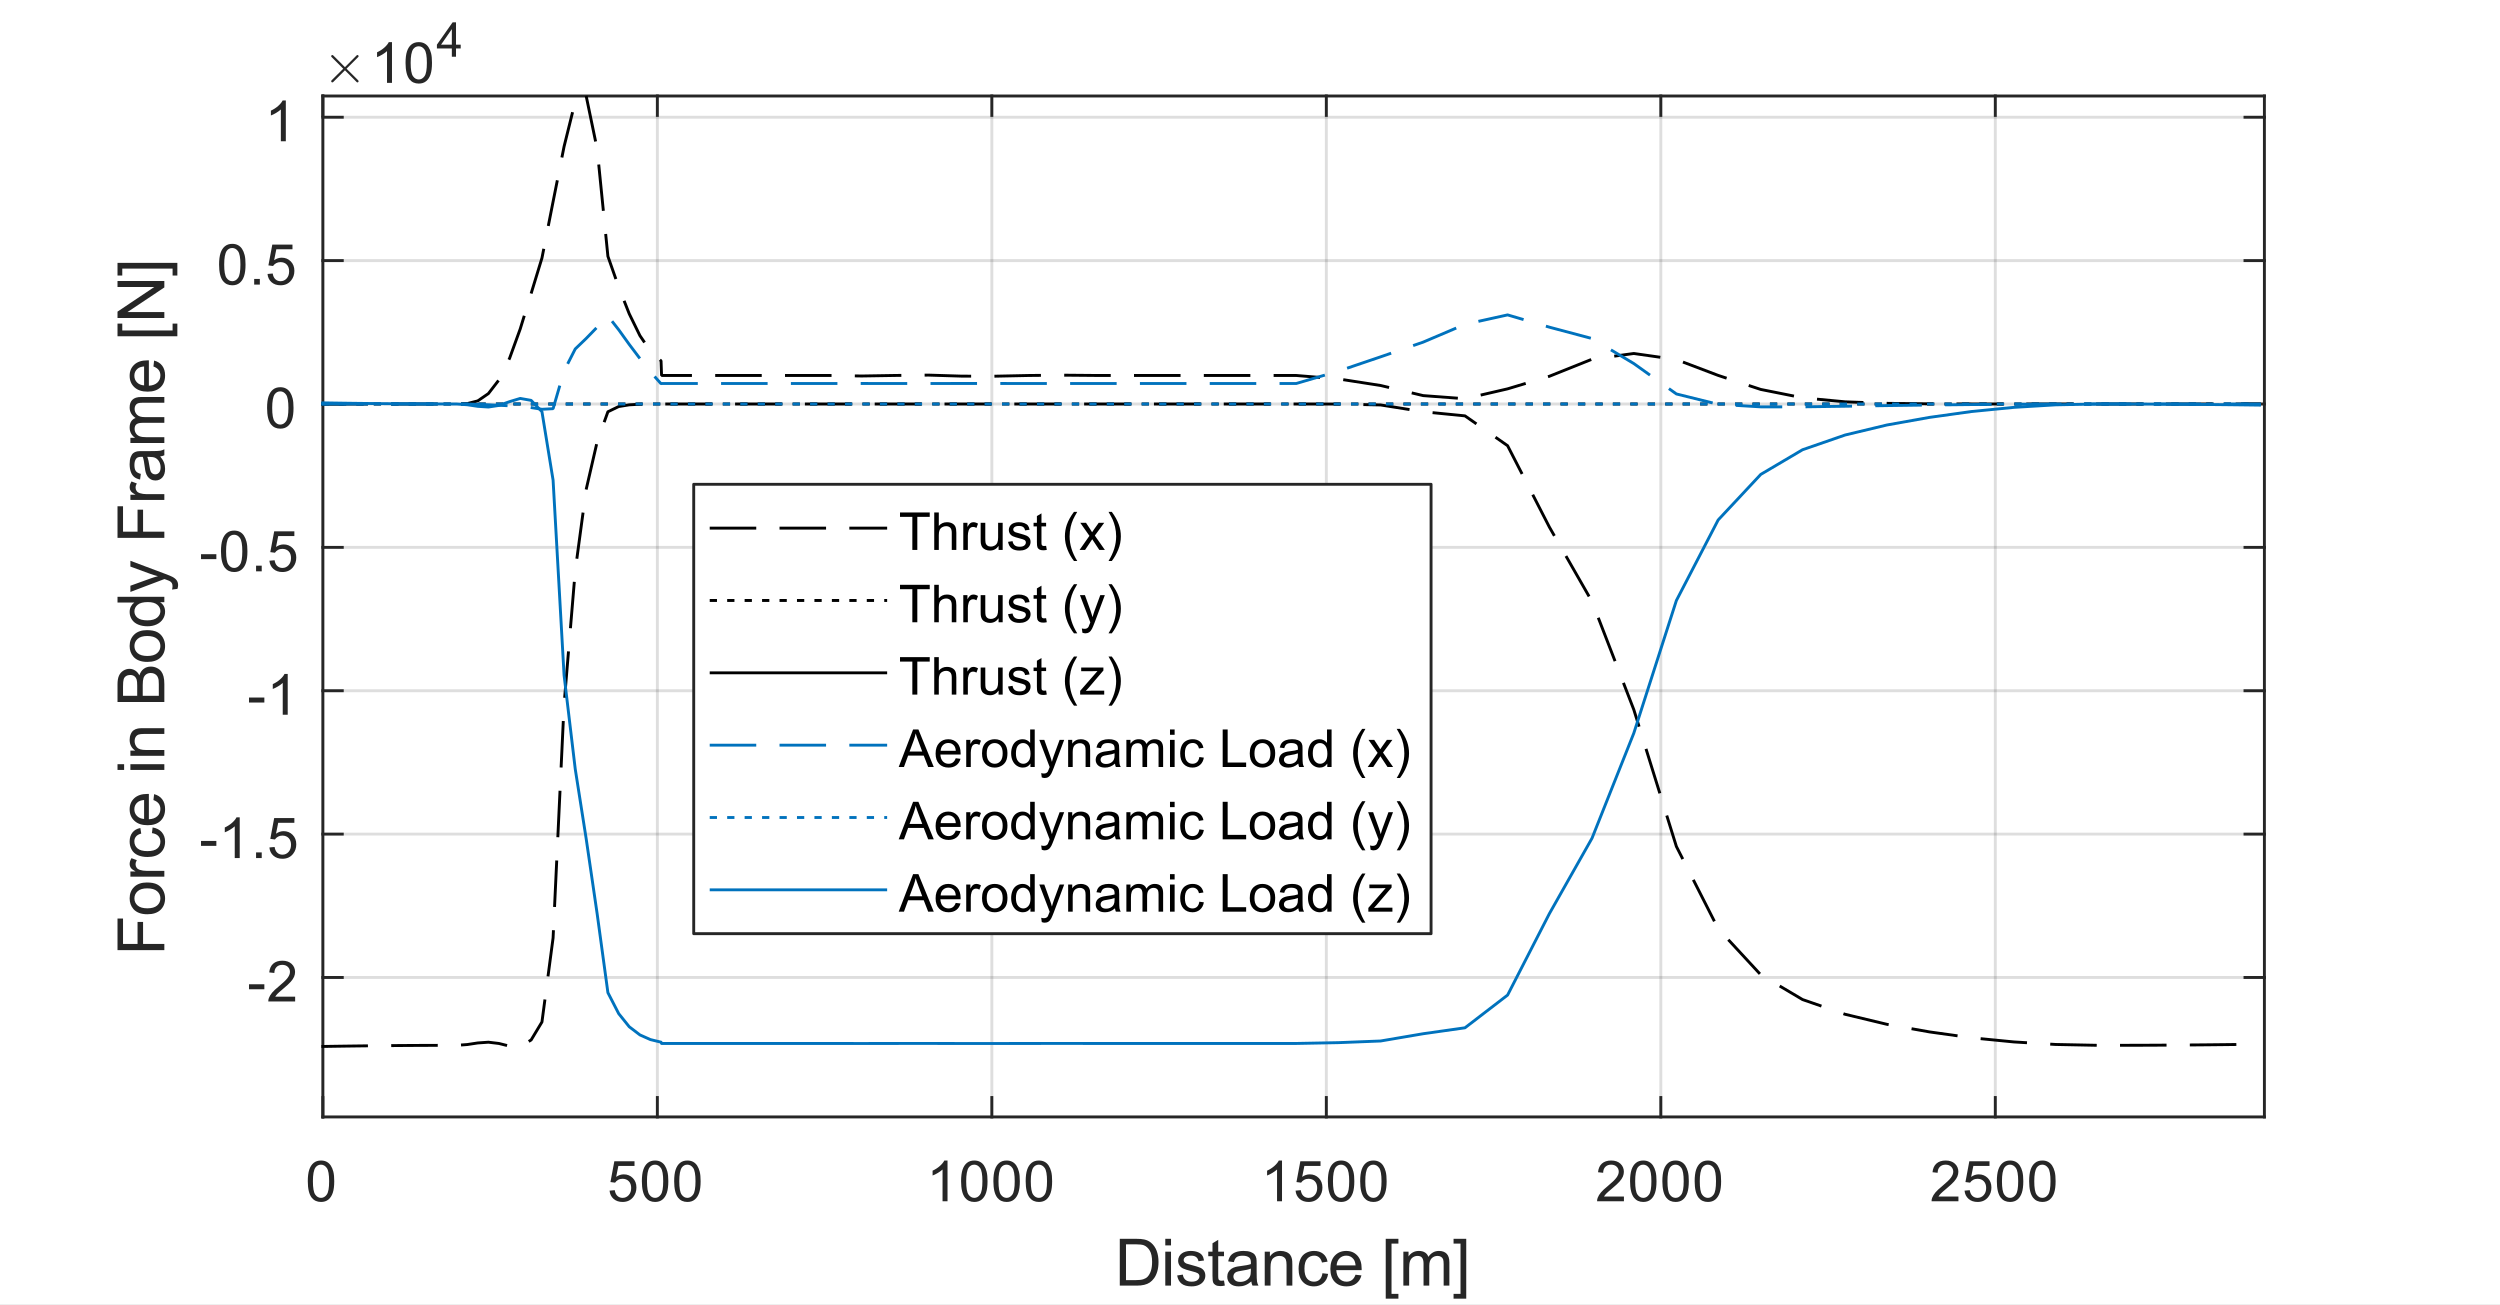 <?xml version="1.0"?>
<!DOCTYPE svg PUBLIC '-//W3C//DTD SVG 1.0//EN'
          'http://www.w3.org/TR/2001/REC-SVG-20010904/DTD/svg10.dtd'>
<svg xmlns:xlink="http://www.w3.org/1999/xlink" style="fill-opacity:1; color-rendering:auto; color-interpolation:auto; text-rendering:auto; stroke:black; stroke-linecap:square; stroke-miterlimit:10; shape-rendering:auto; stroke-opacity:1; fill:black; stroke-dasharray:none; font-weight:normal; stroke-width:1; font-family:'Dialog'; font-style:normal; stroke-linejoin:miter; font-size:12px; stroke-dashoffset:0; image-rendering:auto;" width="573" height="299" xmlns="http://www.w3.org/2000/svg"
><rect width="100%" height="100%" fill="#808080" stroke="none"/><!--Generated by the Batik Graphics2D SVG Generator--><defs id="genericDefs"
  /><g
  ><defs id="defs1"
    ><clipPath clipPathUnits="userSpaceOnUse" id="clipPath1"
      ><path d="M0 0 L573 0 L573 299 L0 299 L0 0 Z"
      /></clipPath
    ></defs
    ><g style="fill:white; stroke:white;"
    ><rect x="0" y="0" width="573" style="clip-path:url(#clipPath1); stroke:none;" height="299"
    /></g
    ><g style="fill:white; text-rendering:optimizeSpeed; color-rendering:optimizeSpeed; image-rendering:optimizeSpeed; shape-rendering:crispEdges; stroke:white; color-interpolation:sRGB;"
    ><rect x="0" width="573" height="299" y="0" style="stroke:none;"
      /><path style="stroke:none;" d="M74 256 L519 256 L519 22 L74 22 Z"
    /></g
    ><g style="stroke-linecap:butt; fill-opacity:0.149; fill:rgb(38,38,38); text-rendering:geometricPrecision; image-rendering:optimizeQuality; color-rendering:optimizeQuality; stroke-linejoin:round; stroke:rgb(38,38,38); color-interpolation:linearRGB; stroke-width:0.667; stroke-opacity:0.149;"
    ><line y2="22" style="fill:none;" x1="74" x2="74" y1="256"
      /><line y2="22" style="fill:none;" x1="150.665" x2="150.665" y1="256"
      /><line y2="22" style="fill:none;" x1="227.329" x2="227.329" y1="256"
      /><line y2="22" style="fill:none;" x1="303.994" x2="303.994" y1="256"
      /><line y2="22" style="fill:none;" x1="380.659" x2="380.659" y1="256"
      /><line y2="22" style="fill:none;" x1="457.324" x2="457.324" y1="256"
      /><line y2="224.035" style="fill:none;" x1="519" x2="74" y1="224.035"
      /><line y2="191.174" style="fill:none;" x1="519" x2="74" y1="191.174"
      /><line y2="158.314" style="fill:none;" x1="519" x2="74" y1="158.314"
      /><line y2="125.454" style="fill:none;" x1="519" x2="74" y1="125.454"
      /><line y2="92.593" style="fill:none;" x1="519" x2="74" y1="92.593"
      /><line y2="59.733" style="fill:none;" x1="519" x2="74" y1="59.733"
      /><line y2="26.872" style="fill:none;" x1="519" x2="74" y1="26.872"
      /><line x1="74" x2="519" y1="256" style="stroke-linecap:square; fill-opacity:1; fill:none; stroke-opacity:1;" y2="256"
      /><line x1="74" x2="519" y1="22" style="stroke-linecap:square; fill-opacity:1; fill:none; stroke-opacity:1;" y2="22"
      /><line x1="74" x2="74" y1="256" style="stroke-linecap:square; fill-opacity:1; fill:none; stroke-opacity:1;" y2="251.55"
      /><line x1="150.665" x2="150.665" y1="256" style="stroke-linecap:square; fill-opacity:1; fill:none; stroke-opacity:1;" y2="251.55"
      /><line x1="227.329" x2="227.329" y1="256" style="stroke-linecap:square; fill-opacity:1; fill:none; stroke-opacity:1;" y2="251.55"
      /><line x1="303.994" x2="303.994" y1="256" style="stroke-linecap:square; fill-opacity:1; fill:none; stroke-opacity:1;" y2="251.55"
      /><line x1="380.659" x2="380.659" y1="256" style="stroke-linecap:square; fill-opacity:1; fill:none; stroke-opacity:1;" y2="251.55"
      /><line x1="457.324" x2="457.324" y1="256" style="stroke-linecap:square; fill-opacity:1; fill:none; stroke-opacity:1;" y2="251.55"
      /><line x1="74" x2="74" y1="22" style="stroke-linecap:square; fill-opacity:1; fill:none; stroke-opacity:1;" y2="26.45"
      /><line x1="150.665" x2="150.665" y1="22" style="stroke-linecap:square; fill-opacity:1; fill:none; stroke-opacity:1;" y2="26.45"
      /><line x1="227.329" x2="227.329" y1="22" style="stroke-linecap:square; fill-opacity:1; fill:none; stroke-opacity:1;" y2="26.45"
      /><line x1="303.994" x2="303.994" y1="22" style="stroke-linecap:square; fill-opacity:1; fill:none; stroke-opacity:1;" y2="26.45"
      /><line x1="380.659" x2="380.659" y1="22" style="stroke-linecap:square; fill-opacity:1; fill:none; stroke-opacity:1;" y2="26.45"
      /><line x1="457.324" x2="457.324" y1="22" style="stroke-linecap:square; fill-opacity:1; fill:none; stroke-opacity:1;" y2="26.45"
    /></g
    ><g transform="translate(74,261.333)" style="font-size:13.333px; fill:rgb(38,38,38); text-rendering:geometricPrecision; color-rendering:optimizeQuality; image-rendering:optimizeQuality; stroke:rgb(38,38,38); color-interpolation:linearRGB;"
    ><path style="stroke:none;" d="M-3.453 9.406 Q-3.453 7.766 -3.117 6.758 Q-2.781 5.75 -2.109 5.203 Q-1.438 4.656 -0.422 4.656 Q0.328 4.656 0.891 4.961 Q1.453 5.266 1.82 5.828 Q2.188 6.391 2.398 7.211 Q2.609 8.031 2.609 9.406 Q2.609 11.047 2.273 12.055 Q1.938 13.062 1.266 13.609 Q0.594 14.156 -0.422 14.156 Q-1.766 14.156 -2.547 13.188 Q-3.453 12.031 -3.453 9.406 ZM-2.281 9.406 Q-2.281 11.703 -1.75 12.461 Q-1.219 13.219 -0.422 13.219 Q0.359 13.219 0.898 12.461 Q1.438 11.703 1.438 9.406 Q1.438 7.109 0.898 6.359 Q0.359 5.609 -0.438 5.609 Q-1.219 5.609 -1.703 6.266 Q-2.281 7.125 -2.281 9.406 Z"
    /></g
    ><g transform="translate(150.665,261.333)" style="font-size:13.333px; fill:rgb(38,38,38); text-rendering:geometricPrecision; color-rendering:optimizeQuality; image-rendering:optimizeQuality; stroke:rgb(38,38,38); color-interpolation:linearRGB;"
    ><path style="stroke:none;" d="M-10.953 11.562 L-9.766 11.453 Q-9.625 12.344 -9.141 12.781 Q-8.656 13.219 -7.969 13.219 Q-7.141 13.219 -6.57 12.594 Q-6 11.969 -6 10.953 Q-6 9.969 -6.547 9.406 Q-7.094 8.844 -7.984 8.844 Q-8.547 8.844 -8.992 9.094 Q-9.438 9.344 -9.688 9.734 L-10.75 9.594 L-9.859 4.828 L-5.234 4.828 L-5.234 5.906 L-8.938 5.906 L-9.438 8.406 Q-8.609 7.828 -7.688 7.828 Q-6.469 7.828 -5.633 8.672 Q-4.797 9.516 -4.797 10.844 Q-4.797 12.109 -5.531 13.031 Q-6.422 14.156 -7.969 14.156 Q-9.234 14.156 -10.039 13.445 Q-10.844 12.734 -10.953 11.562 ZM-3.549 9.406 Q-3.549 7.766 -3.213 6.758 Q-2.877 5.75 -2.206 5.203 Q-1.534 4.656 -0.518 4.656 Q0.232 4.656 0.794 4.961 Q1.357 5.266 1.724 5.828 Q2.091 6.391 2.302 7.211 Q2.513 8.031 2.513 9.406 Q2.513 11.047 2.177 12.055 Q1.841 13.062 1.169 13.609 Q0.497 14.156 -0.518 14.156 Q-1.862 14.156 -2.643 13.188 Q-3.549 12.031 -3.549 9.406 ZM-2.377 9.406 Q-2.377 11.703 -1.846 12.461 Q-1.315 13.219 -0.518 13.219 Q0.263 13.219 0.802 12.461 Q1.341 11.703 1.341 9.406 Q1.341 7.109 0.802 6.359 Q0.263 5.609 -0.534 5.609 Q-1.315 5.609 -1.799 6.266 Q-2.377 7.125 -2.377 9.406 ZM3.854 9.406 Q3.854 7.766 4.19 6.758 Q4.526 5.75 5.198 5.203 Q5.87 4.656 6.886 4.656 Q7.636 4.656 8.198 4.961 Q8.761 5.266 9.128 5.828 Q9.495 6.391 9.706 7.211 Q9.917 8.031 9.917 9.406 Q9.917 11.047 9.581 12.055 Q9.245 13.062 8.573 13.609 Q7.901 14.156 6.886 14.156 Q5.542 14.156 4.761 13.188 Q3.854 12.031 3.854 9.406 ZM5.026 9.406 Q5.026 11.703 5.558 12.461 Q6.089 13.219 6.886 13.219 Q7.667 13.219 8.206 12.461 Q8.745 11.703 8.745 9.406 Q8.745 7.109 8.206 6.359 Q7.667 5.609 6.87 5.609 Q6.089 5.609 5.604 6.266 Q5.026 7.125 5.026 9.406 Z"
    /></g
    ><g transform="translate(227.329,261.333)" style="font-size:13.333px; fill:rgb(38,38,38); text-rendering:geometricPrecision; color-rendering:optimizeQuality; image-rendering:optimizeQuality; stroke:rgb(38,38,38); color-interpolation:linearRGB;"
    ><path style="stroke:none;" d="M-10.156 14 L-11.297 14 L-11.297 6.719 Q-11.719 7.109 -12.383 7.508 Q-13.047 7.906 -13.578 8.094 L-13.578 6.984 Q-12.625 6.547 -11.906 5.906 Q-11.188 5.266 -10.891 4.656 L-10.156 4.656 L-10.156 14 ZM-7.049 9.406 Q-7.049 7.766 -6.713 6.758 Q-6.378 5.75 -5.706 5.203 Q-5.034 4.656 -4.018 4.656 Q-3.268 4.656 -2.706 4.961 Q-2.143 5.266 -1.776 5.828 Q-1.409 6.391 -1.198 7.211 Q-0.987 8.031 -0.987 9.406 Q-0.987 11.047 -1.323 12.055 Q-1.659 13.062 -2.331 13.609 Q-3.002 14.156 -4.018 14.156 Q-5.362 14.156 -6.143 13.188 Q-7.049 12.031 -7.049 9.406 ZM-5.878 9.406 Q-5.878 11.703 -5.346 12.461 Q-4.815 13.219 -4.018 13.219 Q-3.237 13.219 -2.698 12.461 Q-2.159 11.703 -2.159 9.406 Q-2.159 7.109 -2.698 6.359 Q-3.237 5.609 -4.034 5.609 Q-4.815 5.609 -5.299 6.266 Q-5.878 7.125 -5.878 9.406 ZM0.354 9.406 Q0.354 7.766 0.69 6.758 Q1.026 5.75 1.698 5.203 Q2.37 4.656 3.386 4.656 Q4.136 4.656 4.698 4.961 Q5.261 5.266 5.628 5.828 Q5.995 6.391 6.206 7.211 Q6.417 8.031 6.417 9.406 Q6.417 11.047 6.081 12.055 Q5.745 13.062 5.073 13.609 Q4.401 14.156 3.386 14.156 Q2.042 14.156 1.261 13.188 Q0.354 12.031 0.354 9.406 ZM1.526 9.406 Q1.526 11.703 2.058 12.461 Q2.589 13.219 3.386 13.219 Q4.167 13.219 4.706 12.461 Q5.245 11.703 5.245 9.406 Q5.245 7.109 4.706 6.359 Q4.167 5.609 3.37 5.609 Q2.589 5.609 2.104 6.266 Q1.526 7.125 1.526 9.406 ZM7.758 9.406 Q7.758 7.766 8.094 6.758 Q8.43 5.75 9.102 5.203 Q9.774 4.656 10.79 4.656 Q11.54 4.656 12.102 4.961 Q12.665 5.266 13.032 5.828 Q13.399 6.391 13.61 7.211 Q13.821 8.031 13.821 9.406 Q13.821 11.047 13.485 12.055 Q13.149 13.062 12.477 13.609 Q11.805 14.156 10.79 14.156 Q9.446 14.156 8.665 13.188 Q7.758 12.031 7.758 9.406 ZM8.93 9.406 Q8.93 11.703 9.461 12.461 Q9.993 13.219 10.79 13.219 Q11.571 13.219 12.11 12.461 Q12.649 11.703 12.649 9.406 Q12.649 7.109 12.11 6.359 Q11.571 5.609 10.774 5.609 Q9.993 5.609 9.508 6.266 Q8.93 7.125 8.93 9.406 Z"
    /></g
    ><g transform="translate(303.994,261.333)" style="font-size:13.333px; fill:rgb(38,38,38); text-rendering:geometricPrecision; color-rendering:optimizeQuality; image-rendering:optimizeQuality; stroke:rgb(38,38,38); color-interpolation:linearRGB;"
    ><path style="stroke:none;" d="M-10.156 14 L-11.297 14 L-11.297 6.719 Q-11.719 7.109 -12.383 7.508 Q-13.047 7.906 -13.578 8.094 L-13.578 6.984 Q-12.625 6.547 -11.906 5.906 Q-11.188 5.266 -10.891 4.656 L-10.156 4.656 L-10.156 14 ZM-7.049 11.562 L-5.862 11.453 Q-5.721 12.344 -5.237 12.781 Q-4.753 13.219 -4.065 13.219 Q-3.237 13.219 -2.667 12.594 Q-2.096 11.969 -2.096 10.953 Q-2.096 9.969 -2.643 9.406 Q-3.19 8.844 -4.081 8.844 Q-4.643 8.844 -5.088 9.094 Q-5.534 9.344 -5.784 9.734 L-6.846 9.594 L-5.956 4.828 L-1.331 4.828 L-1.331 5.906 L-5.034 5.906 L-5.534 8.406 Q-4.706 7.828 -3.784 7.828 Q-2.565 7.828 -1.729 8.672 Q-0.893 9.516 -0.893 10.844 Q-0.893 12.109 -1.627 13.031 Q-2.518 14.156 -4.065 14.156 Q-5.331 14.156 -6.135 13.445 Q-6.94 12.734 -7.049 11.562 ZM0.354 9.406 Q0.354 7.766 0.69 6.758 Q1.026 5.75 1.698 5.203 Q2.37 4.656 3.386 4.656 Q4.136 4.656 4.698 4.961 Q5.261 5.266 5.628 5.828 Q5.995 6.391 6.206 7.211 Q6.417 8.031 6.417 9.406 Q6.417 11.047 6.081 12.055 Q5.745 13.062 5.073 13.609 Q4.401 14.156 3.386 14.156 Q2.042 14.156 1.261 13.188 Q0.354 12.031 0.354 9.406 ZM1.526 9.406 Q1.526 11.703 2.058 12.461 Q2.589 13.219 3.386 13.219 Q4.167 13.219 4.706 12.461 Q5.245 11.703 5.245 9.406 Q5.245 7.109 4.706 6.359 Q4.167 5.609 3.37 5.609 Q2.589 5.609 2.104 6.266 Q1.526 7.125 1.526 9.406 ZM7.758 9.406 Q7.758 7.766 8.094 6.758 Q8.43 5.75 9.102 5.203 Q9.774 4.656 10.79 4.656 Q11.54 4.656 12.102 4.961 Q12.665 5.266 13.032 5.828 Q13.399 6.391 13.61 7.211 Q13.821 8.031 13.821 9.406 Q13.821 11.047 13.485 12.055 Q13.149 13.062 12.477 13.609 Q11.805 14.156 10.79 14.156 Q9.446 14.156 8.665 13.188 Q7.758 12.031 7.758 9.406 ZM8.93 9.406 Q8.93 11.703 9.461 12.461 Q9.993 13.219 10.79 13.219 Q11.571 13.219 12.11 12.461 Q12.649 11.703 12.649 9.406 Q12.649 7.109 12.11 6.359 Q11.571 5.609 10.774 5.609 Q9.993 5.609 9.508 6.266 Q8.93 7.125 8.93 9.406 Z"
    /></g
    ><g transform="translate(380.659,261.333)" style="font-size:13.333px; fill:rgb(38,38,38); text-rendering:geometricPrecision; color-rendering:optimizeQuality; image-rendering:optimizeQuality; stroke:rgb(38,38,38); color-interpolation:linearRGB;"
    ><path style="stroke:none;" d="M-8.453 12.906 L-8.453 14 L-14.609 14 Q-14.625 13.594 -14.469 13.203 Q-14.234 12.578 -13.719 11.969 Q-13.203 11.359 -12.219 10.562 Q-10.703 9.312 -10.172 8.586 Q-9.641 7.859 -9.641 7.219 Q-9.641 6.531 -10.125 6.07 Q-10.609 5.609 -11.391 5.609 Q-12.219 5.609 -12.711 6.102 Q-13.203 6.594 -13.219 7.469 L-14.391 7.344 Q-14.266 6.031 -13.484 5.344 Q-12.703 4.656 -11.375 4.656 Q-10.031 4.656 -9.25 5.398 Q-8.469 6.141 -8.469 7.234 Q-8.469 7.797 -8.695 8.336 Q-8.922 8.875 -9.453 9.477 Q-9.984 10.078 -11.219 11.109 Q-12.25 11.969 -12.539 12.281 Q-12.828 12.594 -13.016 12.906 L-8.453 12.906 ZM-7.049 9.406 Q-7.049 7.766 -6.713 6.758 Q-6.378 5.75 -5.706 5.203 Q-5.034 4.656 -4.018 4.656 Q-3.268 4.656 -2.706 4.961 Q-2.143 5.266 -1.776 5.828 Q-1.409 6.391 -1.198 7.211 Q-0.987 8.031 -0.987 9.406 Q-0.987 11.047 -1.323 12.055 Q-1.659 13.062 -2.331 13.609 Q-3.002 14.156 -4.018 14.156 Q-5.362 14.156 -6.143 13.188 Q-7.049 12.031 -7.049 9.406 ZM-5.878 9.406 Q-5.878 11.703 -5.346 12.461 Q-4.815 13.219 -4.018 13.219 Q-3.237 13.219 -2.698 12.461 Q-2.159 11.703 -2.159 9.406 Q-2.159 7.109 -2.698 6.359 Q-3.237 5.609 -4.034 5.609 Q-4.815 5.609 -5.299 6.266 Q-5.878 7.125 -5.878 9.406 ZM0.354 9.406 Q0.354 7.766 0.69 6.758 Q1.026 5.75 1.698 5.203 Q2.37 4.656 3.386 4.656 Q4.136 4.656 4.698 4.961 Q5.261 5.266 5.628 5.828 Q5.995 6.391 6.206 7.211 Q6.417 8.031 6.417 9.406 Q6.417 11.047 6.081 12.055 Q5.745 13.062 5.073 13.609 Q4.401 14.156 3.386 14.156 Q2.042 14.156 1.261 13.188 Q0.354 12.031 0.354 9.406 ZM1.526 9.406 Q1.526 11.703 2.058 12.461 Q2.589 13.219 3.386 13.219 Q4.167 13.219 4.706 12.461 Q5.245 11.703 5.245 9.406 Q5.245 7.109 4.706 6.359 Q4.167 5.609 3.37 5.609 Q2.589 5.609 2.104 6.266 Q1.526 7.125 1.526 9.406 ZM7.758 9.406 Q7.758 7.766 8.094 6.758 Q8.43 5.75 9.102 5.203 Q9.774 4.656 10.79 4.656 Q11.54 4.656 12.102 4.961 Q12.665 5.266 13.032 5.828 Q13.399 6.391 13.61 7.211 Q13.821 8.031 13.821 9.406 Q13.821 11.047 13.485 12.055 Q13.149 13.062 12.477 13.609 Q11.805 14.156 10.79 14.156 Q9.446 14.156 8.665 13.188 Q7.758 12.031 7.758 9.406 ZM8.93 9.406 Q8.93 11.703 9.461 12.461 Q9.993 13.219 10.79 13.219 Q11.571 13.219 12.11 12.461 Q12.649 11.703 12.649 9.406 Q12.649 7.109 12.11 6.359 Q11.571 5.609 10.774 5.609 Q9.993 5.609 9.508 6.266 Q8.93 7.125 8.93 9.406 Z"
    /></g
    ><g transform="translate(457.324,261.333)" style="font-size:13.333px; fill:rgb(38,38,38); text-rendering:geometricPrecision; color-rendering:optimizeQuality; image-rendering:optimizeQuality; stroke:rgb(38,38,38); color-interpolation:linearRGB;"
    ><path style="stroke:none;" d="M-8.453 12.906 L-8.453 14 L-14.609 14 Q-14.625 13.594 -14.469 13.203 Q-14.234 12.578 -13.719 11.969 Q-13.203 11.359 -12.219 10.562 Q-10.703 9.312 -10.172 8.586 Q-9.641 7.859 -9.641 7.219 Q-9.641 6.531 -10.125 6.07 Q-10.609 5.609 -11.391 5.609 Q-12.219 5.609 -12.711 6.102 Q-13.203 6.594 -13.219 7.469 L-14.391 7.344 Q-14.266 6.031 -13.484 5.344 Q-12.703 4.656 -11.375 4.656 Q-10.031 4.656 -9.25 5.398 Q-8.469 6.141 -8.469 7.234 Q-8.469 7.797 -8.695 8.336 Q-8.922 8.875 -9.453 9.477 Q-9.984 10.078 -11.219 11.109 Q-12.25 11.969 -12.539 12.281 Q-12.828 12.594 -13.016 12.906 L-8.453 12.906 ZM-7.049 11.562 L-5.862 11.453 Q-5.721 12.344 -5.237 12.781 Q-4.753 13.219 -4.065 13.219 Q-3.237 13.219 -2.667 12.594 Q-2.096 11.969 -2.096 10.953 Q-2.096 9.969 -2.643 9.406 Q-3.19 8.844 -4.081 8.844 Q-4.643 8.844 -5.088 9.094 Q-5.534 9.344 -5.784 9.734 L-6.846 9.594 L-5.956 4.828 L-1.331 4.828 L-1.331 5.906 L-5.034 5.906 L-5.534 8.406 Q-4.706 7.828 -3.784 7.828 Q-2.565 7.828 -1.729 8.672 Q-0.893 9.516 -0.893 10.844 Q-0.893 12.109 -1.627 13.031 Q-2.518 14.156 -4.065 14.156 Q-5.331 14.156 -6.135 13.445 Q-6.94 12.734 -7.049 11.562 ZM0.354 9.406 Q0.354 7.766 0.69 6.758 Q1.026 5.75 1.698 5.203 Q2.37 4.656 3.386 4.656 Q4.136 4.656 4.698 4.961 Q5.261 5.266 5.628 5.828 Q5.995 6.391 6.206 7.211 Q6.417 8.031 6.417 9.406 Q6.417 11.047 6.081 12.055 Q5.745 13.062 5.073 13.609 Q4.401 14.156 3.386 14.156 Q2.042 14.156 1.261 13.188 Q0.354 12.031 0.354 9.406 ZM1.526 9.406 Q1.526 11.703 2.058 12.461 Q2.589 13.219 3.386 13.219 Q4.167 13.219 4.706 12.461 Q5.245 11.703 5.245 9.406 Q5.245 7.109 4.706 6.359 Q4.167 5.609 3.37 5.609 Q2.589 5.609 2.104 6.266 Q1.526 7.125 1.526 9.406 ZM7.758 9.406 Q7.758 7.766 8.094 6.758 Q8.43 5.75 9.102 5.203 Q9.774 4.656 10.79 4.656 Q11.54 4.656 12.102 4.961 Q12.665 5.266 13.032 5.828 Q13.399 6.391 13.61 7.211 Q13.821 8.031 13.821 9.406 Q13.821 11.047 13.485 12.055 Q13.149 13.062 12.477 13.609 Q11.805 14.156 10.79 14.156 Q9.446 14.156 8.665 13.188 Q7.758 12.031 7.758 9.406 ZM8.93 9.406 Q8.93 11.703 9.461 12.461 Q9.993 13.219 10.79 13.219 Q11.571 13.219 12.11 12.461 Q12.649 11.703 12.649 9.406 Q12.649 7.109 12.11 6.359 Q11.571 5.609 10.774 5.609 Q9.993 5.609 9.508 6.266 Q8.93 7.125 8.93 9.406 Z"
    /></g
    ><g transform="translate(296.5,279.667)" style="font-size:14.667px; fill:rgb(38,38,38); text-rendering:geometricPrecision; color-rendering:optimizeQuality; image-rendering:optimizeQuality; stroke:rgb(38,38,38); color-interpolation:linearRGB;"
    ><path style="stroke:none;" d="M-39.844 15 L-39.844 4.266 L-36.141 4.266 Q-34.891 4.266 -34.234 4.422 Q-33.312 4.625 -32.656 5.188 Q-31.812 5.906 -31.391 7.023 Q-30.969 8.141 -30.969 9.578 Q-30.969 10.797 -31.25 11.742 Q-31.531 12.688 -31.984 13.305 Q-32.438 13.922 -32.969 14.281 Q-33.5 14.641 -34.25 14.82 Q-35 15 -35.969 15 L-39.844 15 ZM-38.422 13.734 L-36.125 13.734 Q-35.062 13.734 -34.461 13.539 Q-33.859 13.344 -33.5 12.984 Q-33 12.469 -32.719 11.617 Q-32.438 10.766 -32.438 9.547 Q-32.438 7.859 -32.984 6.961 Q-33.531 6.062 -34.328 5.75 Q-34.906 5.531 -36.172 5.531 L-38.422 5.531 L-38.422 13.734 ZM-29.416 5.781 L-29.416 4.266 L-28.103 4.266 L-28.103 5.781 L-29.416 5.781 ZM-29.416 15 L-29.416 7.219 L-28.103 7.219 L-28.103 15 L-29.416 15 ZM-26.691 12.672 L-25.394 12.469 Q-25.285 13.25 -24.785 13.672 Q-24.285 14.094 -23.378 14.094 Q-22.472 14.094 -22.035 13.727 Q-21.597 13.359 -21.597 12.859 Q-21.597 12.406 -21.988 12.156 Q-22.253 11.969 -23.331 11.703 Q-24.785 11.344 -25.339 11.07 Q-25.894 10.797 -26.183 10.328 Q-26.472 9.859 -26.472 9.281 Q-26.472 8.766 -26.238 8.32 Q-26.003 7.875 -25.597 7.594 Q-25.285 7.359 -24.753 7.203 Q-24.222 7.047 -23.613 7.047 Q-22.706 7.047 -22.011 7.312 Q-21.316 7.578 -20.988 8.023 Q-20.66 8.469 -20.535 9.234 L-21.816 9.406 Q-21.91 8.797 -22.331 8.461 Q-22.753 8.125 -23.519 8.125 Q-24.425 8.125 -24.816 8.43 Q-25.206 8.734 -25.206 9.141 Q-25.206 9.391 -25.05 9.594 Q-24.878 9.812 -24.535 9.953 Q-24.347 10.016 -23.378 10.281 Q-21.972 10.656 -21.417 10.891 Q-20.863 11.125 -20.55 11.586 Q-20.238 12.047 -20.238 12.719 Q-20.238 13.375 -20.62 13.953 Q-21.003 14.531 -21.73 14.852 Q-22.456 15.172 -23.378 15.172 Q-24.894 15.172 -25.683 14.547 Q-26.472 13.922 -26.691 12.672 ZM-15.957 13.828 L-15.769 14.984 Q-16.331 15.109 -16.769 15.109 Q-17.488 15.109 -17.886 14.875 Q-18.285 14.641 -18.441 14.273 Q-18.597 13.906 -18.597 12.719 L-18.597 8.25 L-19.566 8.25 L-19.566 7.219 L-18.597 7.219 L-18.597 5.297 L-17.285 4.5 L-17.285 7.219 L-15.957 7.219 L-15.957 8.25 L-17.285 8.25 L-17.285 12.797 Q-17.285 13.359 -17.214 13.523 Q-17.144 13.688 -16.988 13.781 Q-16.831 13.875 -16.55 13.875 Q-16.316 13.875 -15.957 13.828 ZM-9.697 14.047 Q-10.431 14.656 -11.103 14.914 Q-11.775 15.172 -12.556 15.172 Q-13.838 15.172 -14.525 14.547 Q-15.213 13.922 -15.213 12.953 Q-15.213 12.375 -14.955 11.906 Q-14.697 11.438 -14.275 11.148 Q-13.853 10.859 -13.322 10.719 Q-12.947 10.609 -12.15 10.516 Q-10.556 10.328 -9.806 10.062 Q-9.791 9.797 -9.791 9.719 Q-9.791 8.906 -10.166 8.578 Q-10.681 8.141 -11.666 8.141 Q-12.603 8.141 -13.049 8.461 Q-13.494 8.781 -13.697 9.609 L-14.994 9.438 Q-14.822 8.609 -14.416 8.102 Q-14.009 7.594 -13.244 7.32 Q-12.478 7.047 -11.478 7.047 Q-10.478 7.047 -9.861 7.281 Q-9.244 7.516 -8.947 7.867 Q-8.65 8.219 -8.541 8.766 Q-8.478 9.109 -8.478 9.984 L-8.478 11.734 Q-8.478 13.578 -8.392 14.062 Q-8.306 14.547 -8.056 15 L-9.431 15 Q-9.634 14.594 -9.697 14.047 ZM-9.806 11.094 Q-10.525 11.391 -11.963 11.594 Q-12.775 11.719 -13.111 11.859 Q-13.447 12 -13.627 12.281 Q-13.806 12.562 -13.806 12.906 Q-13.806 13.438 -13.408 13.789 Q-13.009 14.141 -12.244 14.141 Q-11.478 14.141 -10.884 13.805 Q-10.291 13.469 -10.009 12.891 Q-9.806 12.453 -9.806 11.578 L-9.806 11.094 ZM-6.624 15 L-6.624 7.219 L-5.436 7.219 L-5.436 8.328 Q-4.577 7.047 -2.952 7.047 Q-2.249 7.047 -1.663 7.297 Q-1.077 7.547 -0.78 7.961 Q-0.483 8.375 -0.374 8.938 Q-0.296 9.297 -0.296 10.219 L-0.296 15 L-1.624 15 L-1.624 10.266 Q-1.624 9.469 -1.772 9.07 Q-1.921 8.672 -2.312 8.43 Q-2.702 8.188 -3.233 8.188 Q-4.077 8.188 -4.686 8.719 Q-5.296 9.25 -5.296 10.75 L-5.296 15 L-6.624 15 ZM6.605 12.156 L7.902 12.312 Q7.699 13.656 6.816 14.414 Q5.933 15.172 4.668 15.172 Q3.074 15.172 2.105 14.133 Q1.137 13.094 1.137 11.141 Q1.137 9.875 1.551 8.93 Q1.965 7.984 2.816 7.516 Q3.668 7.047 4.668 7.047 Q5.933 7.047 6.746 7.688 Q7.558 8.328 7.777 9.5 L6.496 9.703 Q6.308 8.922 5.847 8.523 Q5.386 8.125 4.73 8.125 Q3.73 8.125 3.105 8.844 Q2.48 9.562 2.48 11.109 Q2.48 12.672 3.082 13.383 Q3.683 14.094 4.652 14.094 Q5.433 14.094 5.949 13.617 Q6.465 13.141 6.605 12.156 ZM14.183 12.5 L15.543 12.656 Q15.23 13.859 14.355 14.516 Q13.48 15.172 12.121 15.172 Q10.418 15.172 9.418 14.125 Q8.418 13.078 8.418 11.172 Q8.418 9.219 9.433 8.133 Q10.449 7.047 12.058 7.047 Q13.621 7.047 14.605 8.109 Q15.59 9.172 15.59 11.094 Q15.59 11.219 15.59 11.453 L9.777 11.453 Q9.855 12.734 10.504 13.414 Q11.152 14.094 12.136 14.094 Q12.855 14.094 13.371 13.711 Q13.886 13.328 14.183 12.5 ZM9.855 10.359 L14.199 10.359 Q14.105 9.375 13.699 8.891 Q13.074 8.125 12.074 8.125 Q11.152 8.125 10.535 8.734 Q9.918 9.344 9.855 10.359 ZM21.11 17.984 L21.11 4.266 L24.016 4.266 L24.016 5.359 L22.438 5.359 L22.438 16.891 L24.016 16.891 L24.016 17.984 L21.11 17.984 ZM25.15 15 L25.15 7.219 L26.338 7.219 L26.338 8.312 Q26.697 7.734 27.306 7.391 Q27.916 7.047 28.697 7.047 Q29.556 7.047 30.111 7.406 Q30.666 7.766 30.885 8.406 Q31.806 7.047 33.291 7.047 Q34.447 7.047 35.072 7.688 Q35.697 8.328 35.697 9.656 L35.697 15 L34.385 15 L34.385 10.094 Q34.385 9.312 34.26 8.961 Q34.135 8.609 33.791 8.398 Q33.447 8.188 32.994 8.188 Q32.181 8.188 31.635 8.734 Q31.088 9.281 31.088 10.484 L31.088 15 L29.775 15 L29.775 9.953 Q29.775 9.062 29.455 8.625 Q29.135 8.188 28.4 8.188 Q27.838 8.188 27.369 8.484 Q26.9 8.781 26.689 9.344 Q26.478 9.906 26.478 10.969 L26.478 15 L25.15 15 ZM39.562 17.984 L36.656 17.984 L36.656 16.891 L38.25 16.891 L38.25 5.359 L36.656 5.359 L36.656 4.266 L39.562 4.266 L39.562 17.984 Z"
    /></g
    ><g style="fill:rgb(38,38,38); text-rendering:geometricPrecision; image-rendering:optimizeQuality; color-rendering:optimizeQuality; stroke-linejoin:round; stroke:rgb(38,38,38); color-interpolation:linearRGB; stroke-width:0.667;"
    ><line y2="22" style="fill:none;" x1="74" x2="74" y1="256"
      /><line y2="22" style="fill:none;" x1="519" x2="519" y1="256"
      /><line y2="224.035" style="fill:none;" x1="74" x2="78.45" y1="224.035"
      /><line y2="191.174" style="fill:none;" x1="74" x2="78.45" y1="191.174"
      /><line y2="158.314" style="fill:none;" x1="74" x2="78.45" y1="158.314"
      /><line y2="125.454" style="fill:none;" x1="74" x2="78.45" y1="125.454"
      /><line y2="92.593" style="fill:none;" x1="74" x2="78.45" y1="92.593"
      /><line y2="59.733" style="fill:none;" x1="74" x2="78.45" y1="59.733"
      /><line y2="26.872" style="fill:none;" x1="74" x2="78.45" y1="26.872"
      /><line y2="224.035" style="fill:none;" x1="519" x2="514.55" y1="224.035"
      /><line y2="191.174" style="fill:none;" x1="519" x2="514.55" y1="191.174"
      /><line y2="158.314" style="fill:none;" x1="519" x2="514.55" y1="158.314"
      /><line y2="125.454" style="fill:none;" x1="519" x2="514.55" y1="125.454"
      /><line y2="92.593" style="fill:none;" x1="519" x2="514.55" y1="92.593"
      /><line y2="59.733" style="fill:none;" x1="519" x2="514.55" y1="59.733"
      /><line y2="26.872" style="fill:none;" x1="519" x2="514.55" y1="26.872"
    /></g
    ><g transform="translate(68.667,224.035)" style="font-size:13.333px; fill:rgb(38,38,38); text-rendering:geometricPrecision; color-rendering:optimizeQuality; image-rendering:optimizeQuality; stroke:rgb(38,38,38); color-interpolation:linearRGB;"
    ><path style="stroke:none;" d="M-11.594 2.703 L-11.594 1.562 L-8.078 1.562 L-8.078 2.703 L-11.594 2.703 ZM-1.02 4.406 L-1.02 5.5 L-7.176 5.5 Q-7.192 5.094 -7.036 4.703 Q-6.801 4.078 -6.286 3.469 Q-5.77 2.859 -4.786 2.062 Q-3.27 0.812 -2.739 0.086 Q-2.208 -0.641 -2.208 -1.281 Q-2.208 -1.969 -2.692 -2.43 Q-3.176 -2.891 -3.958 -2.891 Q-4.786 -2.891 -5.278 -2.398 Q-5.77 -1.906 -5.786 -1.031 L-6.957 -1.156 Q-6.832 -2.469 -6.051 -3.156 Q-5.27 -3.844 -3.942 -3.844 Q-2.598 -3.844 -1.817 -3.102 Q-1.036 -2.359 -1.036 -1.266 Q-1.036 -0.703 -1.262 -0.164 Q-1.489 0.375 -2.02 0.977 Q-2.551 1.578 -3.786 2.609 Q-4.817 3.469 -5.106 3.781 Q-5.395 4.094 -5.582 4.406 L-1.02 4.406 Z"
    /></g
    ><g transform="translate(68.667,191.174)" style="font-size:13.333px; fill:rgb(38,38,38); text-rendering:geometricPrecision; color-rendering:optimizeQuality; image-rendering:optimizeQuality; stroke:rgb(38,38,38); color-interpolation:linearRGB;"
    ><path style="stroke:none;" d="M-22.594 2.703 L-22.594 1.562 L-19.078 1.562 L-19.078 2.703 L-22.594 2.703 ZM-13.723 5.5 L-14.864 5.5 L-14.864 -1.781 Q-15.286 -1.391 -15.95 -0.992 Q-16.614 -0.594 -17.145 -0.406 L-17.145 -1.516 Q-16.192 -1.953 -15.473 -2.594 Q-14.754 -3.234 -14.457 -3.844 L-13.723 -3.844 L-13.723 5.5 ZM-9.976 5.5 L-9.976 4.203 L-8.679 4.203 L-8.679 5.5 L-9.976 5.5 ZM-6.918 3.062 L-5.73 2.953 Q-5.589 3.844 -5.105 4.281 Q-4.621 4.719 -3.933 4.719 Q-3.105 4.719 -2.535 4.094 Q-1.964 3.469 -1.964 2.453 Q-1.964 1.469 -2.511 0.906 Q-3.058 0.344 -3.949 0.344 Q-4.511 0.344 -4.957 0.594 Q-5.402 0.844 -5.652 1.234 L-6.714 1.094 L-5.824 -3.672 L-1.199 -3.672 L-1.199 -2.594 L-4.902 -2.594 L-5.402 -0.094 Q-4.574 -0.672 -3.652 -0.672 Q-2.433 -0.672 -1.597 0.172 Q-0.761 1.016 -0.761 2.344 Q-0.761 3.609 -1.496 4.531 Q-2.386 5.656 -3.933 5.656 Q-5.199 5.656 -6.003 4.945 Q-6.808 4.234 -6.918 3.062 Z"
    /></g
    ><g transform="translate(68.667,158.314)" style="font-size:13.333px; fill:rgb(38,38,38); text-rendering:geometricPrecision; color-rendering:optimizeQuality; image-rendering:optimizeQuality; stroke:rgb(38,38,38); color-interpolation:linearRGB;"
    ><path style="stroke:none;" d="M-11.594 2.703 L-11.594 1.562 L-8.078 1.562 L-8.078 2.703 L-11.594 2.703 ZM-2.723 5.5 L-3.864 5.5 L-3.864 -1.781 Q-4.286 -1.391 -4.95 -0.992 Q-5.614 -0.594 -6.145 -0.406 L-6.145 -1.516 Q-5.192 -1.953 -4.473 -2.594 Q-3.754 -3.234 -3.458 -3.844 L-2.723 -3.844 L-2.723 5.5 Z"
    /></g
    ><g transform="translate(68.667,125.454)" style="font-size:13.333px; fill:rgb(38,38,38); text-rendering:geometricPrecision; color-rendering:optimizeQuality; image-rendering:optimizeQuality; stroke:rgb(38,38,38); color-interpolation:linearRGB;"
    ><path style="stroke:none;" d="M-22.594 2.703 L-22.594 1.562 L-19.078 1.562 L-19.078 2.703 L-22.594 2.703 ZM-18.02 0.906 Q-18.02 -0.734 -17.684 -1.742 Q-17.348 -2.75 -16.676 -3.297 Q-16.004 -3.844 -14.989 -3.844 Q-14.239 -3.844 -13.676 -3.539 Q-13.114 -3.234 -12.746 -2.672 Q-12.379 -2.109 -12.168 -1.289 Q-11.957 -0.469 -11.957 0.906 Q-11.957 2.547 -12.293 3.555 Q-12.629 4.562 -13.301 5.109 Q-13.973 5.656 -14.989 5.656 Q-16.332 5.656 -17.114 4.688 Q-18.02 3.531 -18.02 0.906 ZM-16.848 0.906 Q-16.848 3.203 -16.317 3.961 Q-15.786 4.719 -14.989 4.719 Q-14.207 4.719 -13.668 3.961 Q-13.129 3.203 -13.129 0.906 Q-13.129 -1.391 -13.668 -2.141 Q-14.207 -2.891 -15.004 -2.891 Q-15.786 -2.891 -16.27 -2.234 Q-16.848 -1.375 -16.848 0.906 ZM-9.976 5.5 L-9.976 4.203 L-8.679 4.203 L-8.679 5.5 L-9.976 5.5 ZM-6.918 3.062 L-5.73 2.953 Q-5.589 3.844 -5.105 4.281 Q-4.621 4.719 -3.933 4.719 Q-3.105 4.719 -2.535 4.094 Q-1.964 3.469 -1.964 2.453 Q-1.964 1.469 -2.511 0.906 Q-3.058 0.344 -3.949 0.344 Q-4.511 0.344 -4.957 0.594 Q-5.402 0.844 -5.652 1.234 L-6.714 1.094 L-5.824 -3.672 L-1.199 -3.672 L-1.199 -2.594 L-4.902 -2.594 L-5.402 -0.094 Q-4.574 -0.672 -3.652 -0.672 Q-2.433 -0.672 -1.597 0.172 Q-0.761 1.016 -0.761 2.344 Q-0.761 3.609 -1.496 4.531 Q-2.386 5.656 -3.933 5.656 Q-5.199 5.656 -6.003 4.945 Q-6.808 4.234 -6.918 3.062 Z"
    /></g
    ><g transform="translate(68.667,92.593)" style="font-size:13.333px; fill:rgb(38,38,38); text-rendering:geometricPrecision; color-rendering:optimizeQuality; image-rendering:optimizeQuality; stroke:rgb(38,38,38); color-interpolation:linearRGB;"
    ><path style="stroke:none;" d="M-7.453 0.906 Q-7.453 -0.734 -7.117 -1.742 Q-6.781 -2.75 -6.109 -3.297 Q-5.438 -3.844 -4.422 -3.844 Q-3.672 -3.844 -3.109 -3.539 Q-2.547 -3.234 -2.18 -2.672 Q-1.812 -2.109 -1.602 -1.289 Q-1.391 -0.469 -1.391 0.906 Q-1.391 2.547 -1.727 3.555 Q-2.062 4.562 -2.734 5.109 Q-3.406 5.656 -4.422 5.656 Q-5.766 5.656 -6.547 4.688 Q-7.453 3.531 -7.453 0.906 ZM-6.281 0.906 Q-6.281 3.203 -5.75 3.961 Q-5.219 4.719 -4.422 4.719 Q-3.641 4.719 -3.102 3.961 Q-2.562 3.203 -2.562 0.906 Q-2.562 -1.391 -3.102 -2.141 Q-3.641 -2.891 -4.438 -2.891 Q-5.219 -2.891 -5.703 -2.234 Q-6.281 -1.375 -6.281 0.906 Z"
    /></g
    ><g transform="translate(68.667,59.733)" style="font-size:13.333px; fill:rgb(38,38,38); text-rendering:geometricPrecision; color-rendering:optimizeQuality; image-rendering:optimizeQuality; stroke:rgb(38,38,38); color-interpolation:linearRGB;"
    ><path style="stroke:none;" d="M-18.453 0.906 Q-18.453 -0.734 -18.117 -1.742 Q-17.781 -2.75 -17.109 -3.297 Q-16.438 -3.844 -15.422 -3.844 Q-14.672 -3.844 -14.109 -3.539 Q-13.547 -3.234 -13.18 -2.672 Q-12.812 -2.109 -12.602 -1.289 Q-12.391 -0.469 -12.391 0.906 Q-12.391 2.547 -12.727 3.555 Q-13.062 4.562 -13.734 5.109 Q-14.406 5.656 -15.422 5.656 Q-16.766 5.656 -17.547 4.688 Q-18.453 3.531 -18.453 0.906 ZM-17.281 0.906 Q-17.281 3.203 -16.75 3.961 Q-16.219 4.719 -15.422 4.719 Q-14.641 4.719 -14.102 3.961 Q-13.562 3.203 -13.562 0.906 Q-13.562 -1.391 -14.102 -2.141 Q-14.641 -2.891 -15.438 -2.891 Q-16.219 -2.891 -16.703 -2.234 Q-17.281 -1.375 -17.281 0.906 ZM-10.409 5.5 L-10.409 4.203 L-9.112 4.203 L-9.112 5.5 L-10.409 5.5 ZM-7.351 3.062 L-6.163 2.953 Q-6.023 3.844 -5.538 4.281 Q-5.054 4.719 -4.366 4.719 Q-3.538 4.719 -2.968 4.094 Q-2.398 3.469 -2.398 2.453 Q-2.398 1.469 -2.945 0.906 Q-3.491 0.344 -4.382 0.344 Q-4.944 0.344 -5.39 0.594 Q-5.835 0.844 -6.085 1.234 L-7.148 1.094 L-6.257 -3.672 L-1.632 -3.672 L-1.632 -2.594 L-5.335 -2.594 L-5.835 -0.094 Q-5.007 -0.672 -4.085 -0.672 Q-2.866 -0.672 -2.03 0.172 Q-1.194 1.016 -1.194 2.344 Q-1.194 3.609 -1.929 4.531 Q-2.82 5.656 -4.366 5.656 Q-5.632 5.656 -6.437 4.945 Q-7.241 4.234 -7.351 3.062 Z"
    /></g
    ><g transform="translate(68.667,26.872)" style="font-size:13.333px; fill:rgb(38,38,38); text-rendering:geometricPrecision; color-rendering:optimizeQuality; image-rendering:optimizeQuality; stroke:rgb(38,38,38); color-interpolation:linearRGB;"
    ><path style="stroke:none;" d="M-3.156 5.5 L-4.297 5.5 L-4.297 -1.781 Q-4.719 -1.391 -5.383 -0.992 Q-6.047 -0.594 -6.578 -0.406 L-6.578 -1.516 Q-5.625 -1.953 -4.906 -2.594 Q-4.188 -3.234 -3.891 -3.844 L-3.156 -3.844 L-3.156 5.5 Z"
    /></g
    ><g transform="translate(41.667,139) rotate(-90)" style="font-size:14.667px; fill:rgb(38,38,38); text-rendering:geometricPrecision; color-rendering:optimizeQuality; image-rendering:optimizeQuality; stroke:rgb(38,38,38); color-interpolation:linearRGB;"
    ><path style="stroke:none;" d="M-78.766 -4 L-78.766 -14.734 L-71.531 -14.734 L-71.531 -13.469 L-77.344 -13.469 L-77.344 -10.141 L-72.312 -10.141 L-72.312 -8.875 L-77.344 -8.875 L-77.344 -4 L-78.766 -4 ZM-70.547 -7.891 Q-70.547 -10.047 -69.344 -11.094 Q-68.344 -11.953 -66.907 -11.953 Q-65.297 -11.953 -64.282 -10.906 Q-63.266 -9.859 -63.266 -8 Q-63.266 -6.5 -63.711 -5.641 Q-64.157 -4.781 -65.024 -4.305 Q-65.891 -3.828 -66.907 -3.828 Q-68.532 -3.828 -69.54 -4.875 Q-70.547 -5.922 -70.547 -7.891 ZM-69.188 -7.891 Q-69.188 -6.391 -68.54 -5.648 Q-67.891 -4.906 -66.907 -4.906 Q-65.922 -4.906 -65.266 -5.656 Q-64.61 -6.406 -64.61 -7.938 Q-64.61 -9.375 -65.266 -10.117 Q-65.922 -10.859 -66.907 -10.859 Q-67.891 -10.859 -68.54 -10.125 Q-69.188 -9.391 -69.188 -7.891 ZM-61.928 -4 L-61.928 -11.781 L-60.74 -11.781 L-60.74 -10.594 Q-60.287 -11.422 -59.896 -11.688 Q-59.506 -11.953 -59.053 -11.953 Q-58.381 -11.953 -57.693 -11.531 L-58.146 -10.312 Q-58.631 -10.594 -59.115 -10.594 Q-59.553 -10.594 -59.896 -10.336 Q-60.24 -10.078 -60.381 -9.609 Q-60.599 -8.906 -60.599 -8.078 L-60.599 -4 L-61.928 -4 ZM-51.953 -6.844 L-50.656 -6.688 Q-50.859 -5.344 -51.742 -4.586 Q-52.625 -3.828 -53.891 -3.828 Q-55.484 -3.828 -56.453 -4.867 Q-57.422 -5.906 -57.422 -7.859 Q-57.422 -9.125 -57.008 -10.07 Q-56.594 -11.016 -55.742 -11.484 Q-54.891 -11.953 -53.891 -11.953 Q-52.625 -11.953 -51.812 -11.312 Q-51 -10.672 -50.781 -9.5 L-52.062 -9.297 Q-52.25 -10.078 -52.711 -10.477 Q-53.172 -10.875 -53.828 -10.875 Q-54.828 -10.875 -55.453 -10.156 Q-56.078 -9.438 -56.078 -7.891 Q-56.078 -6.328 -55.477 -5.617 Q-54.875 -4.906 -53.906 -4.906 Q-53.125 -4.906 -52.609 -5.383 Q-52.094 -5.859 -51.953 -6.844 ZM-44.375 -6.5 L-43.016 -6.344 Q-43.328 -5.141 -44.203 -4.484 Q-45.078 -3.828 -46.438 -3.828 Q-48.141 -3.828 -49.141 -4.875 Q-50.141 -5.922 -50.141 -7.828 Q-50.141 -9.781 -49.125 -10.867 Q-48.109 -11.953 -46.5 -11.953 Q-44.938 -11.953 -43.953 -10.891 Q-42.969 -9.828 -42.969 -7.906 Q-42.969 -7.781 -42.969 -7.547 L-48.781 -7.547 Q-48.703 -6.266 -48.055 -5.586 Q-47.406 -4.906 -46.422 -4.906 Q-45.703 -4.906 -45.188 -5.289 Q-44.672 -5.672 -44.375 -6.5 ZM-48.703 -8.641 L-44.359 -8.641 Q-44.453 -9.625 -44.859 -10.109 Q-45.484 -10.875 -46.484 -10.875 Q-47.406 -10.875 -48.023 -10.266 Q-48.641 -9.656 -48.703 -8.641 ZM-37.464 -13.219 L-37.464 -14.734 L-36.152 -14.734 L-36.152 -13.219 L-37.464 -13.219 ZM-37.464 -4 L-37.464 -11.781 L-36.152 -11.781 L-36.152 -4 L-37.464 -4 ZM-34.224 -4 L-34.224 -11.781 L-33.036 -11.781 L-33.036 -10.672 Q-32.177 -11.953 -30.552 -11.953 Q-29.849 -11.953 -29.263 -11.703 Q-28.677 -11.453 -28.38 -11.039 Q-28.083 -10.625 -27.974 -10.062 Q-27.896 -9.703 -27.896 -8.781 L-27.896 -4 L-29.224 -4 L-29.224 -8.734 Q-29.224 -9.531 -29.372 -9.93 Q-29.521 -10.328 -29.911 -10.57 Q-30.302 -10.812 -30.833 -10.812 Q-31.677 -10.812 -32.286 -10.281 Q-32.896 -9.75 -32.896 -8.25 L-32.896 -4 L-34.224 -4 ZM-21.891 -4 L-21.891 -14.734 L-17.86 -14.734 Q-16.626 -14.734 -15.884 -14.406 Q-15.141 -14.078 -14.72 -13.406 Q-14.298 -12.734 -14.298 -11.984 Q-14.298 -11.297 -14.673 -10.695 Q-15.048 -10.094 -15.798 -9.719 Q-14.829 -9.422 -14.306 -8.734 Q-13.782 -8.047 -13.782 -7.109 Q-13.782 -6.359 -14.102 -5.711 Q-14.423 -5.062 -14.891 -4.711 Q-15.36 -4.359 -16.063 -4.18 Q-16.766 -4 -17.798 -4 L-21.891 -4 ZM-20.47 -10.219 L-18.141 -10.219 Q-17.204 -10.219 -16.782 -10.344 Q-16.251 -10.516 -15.977 -10.891 Q-15.704 -11.266 -15.704 -11.828 Q-15.704 -12.359 -15.954 -12.766 Q-16.204 -13.172 -16.68 -13.32 Q-17.157 -13.469 -18.313 -13.469 L-20.47 -13.469 L-20.47 -10.219 ZM-20.47 -5.266 L-17.798 -5.266 Q-17.11 -5.266 -16.829 -5.312 Q-16.329 -5.406 -16.001 -5.609 Q-15.673 -5.812 -15.462 -6.203 Q-15.251 -6.594 -15.251 -7.109 Q-15.251 -7.719 -15.556 -8.156 Q-15.86 -8.594 -16.407 -8.773 Q-16.954 -8.953 -17.985 -8.953 L-20.47 -8.953 L-20.47 -5.266 ZM-12.71 -7.891 Q-12.71 -10.047 -11.507 -11.094 Q-10.507 -11.953 -9.069 -11.953 Q-7.46 -11.953 -6.444 -10.906 Q-5.428 -9.859 -5.428 -8 Q-5.428 -6.5 -5.874 -5.641 Q-6.319 -4.781 -7.186 -4.305 Q-8.053 -3.828 -9.069 -3.828 Q-10.694 -3.828 -11.702 -4.875 Q-12.71 -5.922 -12.71 -7.891 ZM-11.35 -7.891 Q-11.35 -6.391 -10.702 -5.648 Q-10.053 -4.906 -9.069 -4.906 Q-8.085 -4.906 -7.428 -5.656 Q-6.772 -6.406 -6.772 -7.938 Q-6.772 -9.375 -7.428 -10.117 Q-8.085 -10.859 -9.069 -10.859 Q-10.053 -10.859 -10.702 -10.125 Q-11.35 -9.391 -11.35 -7.891 ZM0.973 -4 L0.973 -4.984 Q0.238 -3.828 -1.199 -3.828 Q-2.121 -3.828 -2.902 -4.336 Q-3.683 -4.844 -4.113 -5.766 Q-4.543 -6.688 -4.543 -7.875 Q-4.543 -9.047 -4.152 -9.992 Q-3.762 -10.938 -2.988 -11.445 Q-2.215 -11.953 -1.262 -11.953 Q-0.558 -11.953 -0.004 -11.656 Q0.551 -11.359 0.895 -10.891 L0.895 -14.734 L2.207 -14.734 L2.207 -4 L0.973 -4 ZM-3.183 -7.875 Q-3.183 -6.391 -2.558 -5.648 Q-1.933 -4.906 -1.074 -4.906 Q-0.215 -4.906 0.395 -5.617 Q1.004 -6.328 1.004 -7.766 Q1.004 -9.375 0.387 -10.117 Q-0.23 -10.859 -1.137 -10.859 Q-2.012 -10.859 -2.598 -10.141 Q-3.183 -9.422 -3.183 -7.875 ZM4.03 -1 L3.874 -2.234 Q4.311 -2.125 4.624 -2.125 Q5.077 -2.125 5.335 -2.273 Q5.593 -2.422 5.764 -2.688 Q5.889 -2.875 6.171 -3.656 Q6.202 -3.766 6.28 -3.984 L3.327 -11.781 L4.749 -11.781 L6.374 -7.281 Q6.686 -6.422 6.936 -5.469 Q7.171 -6.375 7.483 -7.25 L9.139 -11.781 L10.468 -11.781 L7.499 -3.875 Q7.03 -2.594 6.764 -2.109 Q6.405 -1.453 5.952 -1.148 Q5.499 -0.844 4.874 -0.844 Q4.499 -0.844 4.03 -1 ZM15.727 -4 L15.727 -14.734 L22.962 -14.734 L22.962 -13.469 L17.149 -13.469 L17.149 -10.141 L22.18 -10.141 L22.18 -8.875 L17.149 -8.875 L17.149 -4 L15.727 -4 ZM24.414 -4 L24.414 -11.781 L25.602 -11.781 L25.602 -10.594 Q26.055 -11.422 26.445 -11.688 Q26.836 -11.953 27.289 -11.953 Q27.961 -11.953 28.648 -11.531 L28.195 -10.312 Q27.711 -10.594 27.227 -10.594 Q26.789 -10.594 26.445 -10.336 Q26.102 -10.078 25.961 -9.609 Q25.742 -8.906 25.742 -8.078 L25.742 -4 L24.414 -4 ZM34.389 -4.953 Q33.654 -4.344 32.982 -4.086 Q32.31 -3.828 31.529 -3.828 Q30.248 -3.828 29.56 -4.453 Q28.873 -5.078 28.873 -6.047 Q28.873 -6.625 29.131 -7.094 Q29.389 -7.562 29.81 -7.852 Q30.232 -8.141 30.764 -8.281 Q31.139 -8.391 31.935 -8.484 Q33.529 -8.672 34.279 -8.938 Q34.295 -9.203 34.295 -9.281 Q34.295 -10.094 33.92 -10.422 Q33.404 -10.859 32.42 -10.859 Q31.482 -10.859 31.037 -10.539 Q30.592 -10.219 30.389 -9.391 L29.092 -9.562 Q29.264 -10.391 29.67 -10.898 Q30.076 -11.406 30.842 -11.68 Q31.607 -11.953 32.607 -11.953 Q33.607 -11.953 34.224 -11.719 Q34.842 -11.484 35.139 -11.133 Q35.435 -10.781 35.545 -10.234 Q35.607 -9.891 35.607 -9.016 L35.607 -7.266 Q35.607 -5.422 35.693 -4.938 Q35.779 -4.453 36.029 -4 L34.654 -4 Q34.451 -4.406 34.389 -4.953 ZM34.279 -7.906 Q33.56 -7.609 32.123 -7.406 Q31.31 -7.281 30.974 -7.141 Q30.639 -7 30.459 -6.719 Q30.279 -6.438 30.279 -6.094 Q30.279 -5.562 30.678 -5.211 Q31.076 -4.859 31.842 -4.859 Q32.607 -4.859 33.201 -5.195 Q33.795 -5.531 34.076 -6.109 Q34.279 -6.547 34.279 -7.422 L34.279 -7.906 ZM37.462 -4 L37.462 -11.781 L38.649 -11.781 L38.649 -10.688 Q39.008 -11.266 39.618 -11.609 Q40.227 -11.953 41.008 -11.953 Q41.868 -11.953 42.422 -11.594 Q42.977 -11.234 43.196 -10.594 Q44.118 -11.953 45.602 -11.953 Q46.758 -11.953 47.383 -11.312 Q48.008 -10.672 48.008 -9.344 L48.008 -4 L46.696 -4 L46.696 -8.906 Q46.696 -9.688 46.571 -10.039 Q46.446 -10.391 46.102 -10.602 Q45.758 -10.812 45.305 -10.812 Q44.493 -10.812 43.946 -10.266 Q43.399 -9.719 43.399 -8.516 L43.399 -4 L42.087 -4 L42.087 -9.047 Q42.087 -9.938 41.766 -10.375 Q41.446 -10.812 40.712 -10.812 Q40.149 -10.812 39.68 -10.516 Q39.212 -10.219 39.001 -9.656 Q38.79 -9.094 38.79 -8.031 L38.79 -4 L37.462 -4 ZM54.998 -6.5 L56.358 -6.344 Q56.045 -5.141 55.17 -4.484 Q54.295 -3.828 52.936 -3.828 Q51.233 -3.828 50.233 -4.875 Q49.233 -5.922 49.233 -7.828 Q49.233 -9.781 50.248 -10.867 Q51.264 -11.953 52.873 -11.953 Q54.436 -11.953 55.42 -10.891 Q56.405 -9.828 56.405 -7.906 Q56.405 -7.781 56.405 -7.547 L50.592 -7.547 Q50.67 -6.266 51.319 -5.586 Q51.967 -4.906 52.952 -4.906 Q53.67 -4.906 54.186 -5.289 Q54.702 -5.672 54.998 -6.5 ZM50.67 -8.641 L55.014 -8.641 Q54.92 -9.625 54.514 -10.109 Q53.889 -10.875 52.889 -10.875 Q51.967 -10.875 51.35 -10.266 Q50.733 -9.656 50.67 -8.641 ZM61.925 -1.016 L61.925 -14.734 L64.831 -14.734 L64.831 -13.641 L63.253 -13.641 L63.253 -2.109 L64.831 -2.109 L64.831 -1.016 L61.925 -1.016 ZM66.122 -4 L66.122 -14.734 L67.575 -14.734 L73.215 -6.312 L73.215 -14.734 L74.59 -14.734 L74.59 -4 L73.122 -4 L67.481 -12.438 L67.481 -4 L66.122 -4 ZM78.753 -1.016 L75.847 -1.016 L75.847 -2.109 L77.44 -2.109 L77.44 -13.641 L75.847 -13.641 L75.847 -14.734 L78.753 -14.734 L78.753 -1.016 Z"
    /></g
    ><g transform="translate(74,19)" style="font-size:13.333px; fill:rgb(38,38,38); text-rendering:geometricPrecision; image-rendering:optimizeQuality; color-rendering:optimizeQuality; font-family:'mwb_cmsy10'; stroke:rgb(38,38,38); color-interpolation:linearRGB;"
    ><path style="stroke:none;" d="M1.906 -0.375 Q1.906 -0.469 1.969 -0.562 L4.672 -3.25 L1.969 -5.953 Q1.906 -6.016 1.906 -6.125 Q1.906 -6.219 1.984 -6.305 Q2.062 -6.391 2.172 -6.391 Q2.266 -6.391 2.375 -6.297 L5.062 -3.609 L7.734 -6.297 Q7.844 -6.391 7.922 -6.391 Q8.031 -6.391 8.109 -6.312 Q8.188 -6.234 8.188 -6.125 Q8.188 -6.016 8.125 -5.953 L5.422 -3.25 L8.125 -0.562 Q8.188 -0.469 8.188 -0.375 Q8.188 -0.266 8.109 -0.188 Q8.031 -0.109 7.922 -0.109 Q7.828 -0.109 7.734 -0.203 L5.062 -2.891 L2.375 -0.203 Q2.266 -0.109 2.172 -0.109 Q2.062 -0.109 1.984 -0.195 Q1.906 -0.281 1.906 -0.375 Z"
    /></g
    ><g transform="translate(85,19)" style="font-size:13.333px; fill:rgb(38,38,38); text-rendering:geometricPrecision; color-rendering:optimizeQuality; image-rendering:optimizeQuality; stroke:rgb(38,38,38); color-interpolation:linearRGB;"
    ><path style="stroke:none;" d="M4.844 0 L3.703 0 L3.703 -7.281 Q3.281 -6.891 2.617 -6.492 Q1.953 -6.094 1.422 -5.906 L1.422 -7.016 Q2.375 -7.453 3.094 -8.094 Q3.812 -8.734 4.109 -9.344 L4.844 -9.344 L4.844 0 ZM7.951 -4.594 Q7.951 -6.234 8.287 -7.242 Q8.623 -8.25 9.294 -8.797 Q9.966 -9.344 10.982 -9.344 Q11.732 -9.344 12.294 -9.039 Q12.857 -8.734 13.224 -8.172 Q13.591 -7.609 13.802 -6.789 Q14.013 -5.969 14.013 -4.594 Q14.013 -2.953 13.677 -1.945 Q13.341 -0.938 12.669 -0.391 Q11.998 0.156 10.982 0.156 Q9.638 0.156 8.857 -0.812 Q7.951 -1.969 7.951 -4.594 ZM9.123 -4.594 Q9.123 -2.297 9.654 -1.539 Q10.185 -0.781 10.982 -0.781 Q11.763 -0.781 12.302 -1.539 Q12.841 -2.297 12.841 -4.594 Q12.841 -6.891 12.302 -7.641 Q11.763 -8.391 10.966 -8.391 Q10.185 -8.391 9.701 -7.734 Q9.123 -6.875 9.123 -4.594 Z"
    /></g
    ><g transform="translate(100,13)" style="font-size:10.667px; fill:rgb(38,38,38); text-rendering:geometricPrecision; color-rendering:optimizeQuality; image-rendering:optimizeQuality; stroke:rgb(38,38,38); color-interpolation:linearRGB;"
    ><path style="stroke:none;" d="M3.562 0 L3.562 -1.891 L0.141 -1.891 L0.141 -2.766 L3.734 -7.875 L4.516 -7.875 L4.516 -2.766 L5.594 -2.766 L5.594 -1.891 L4.516 -1.891 L4.516 0 L3.562 0 ZM3.562 -2.766 L3.562 -6.328 L1.094 -2.766 L3.562 -2.766 Z"
    /></g
    ><g style="stroke-linecap:butt; text-rendering:geometricPrecision; image-rendering:optimizeQuality; color-rendering:optimizeQuality; stroke-linejoin:bevel; stroke-dasharray:10,6; color-interpolation:linearRGB; stroke-width:0.667; stroke-miterlimit:1;"
    ><path d="M74 92.593 L75.627 92.593 L77.223 92.593 L78.85 92.593 L80.446 92.593 L82.073 92.593 L83.669 92.593 L85.296 92.593 L86.893 92.593 L88.519 92.593 L90.116 92.593 L91.743 92.593 L93.339 92.593 L94.966 92.593 L96.562 92.593 L98.189 92.593 L99.785 92.593 L101.412 92.593 L103.008 92.593 L104.635 92.593 L104.666 92.593 L107.106 92.501 L109.501 91.885 L111.943 90.207 L114.345 87.092 L116.804 82.096 L119.234 75.393 L121.735 67.271 L124.216 59.142 L126.767 46.215 L129.284 33.589 L131.849 23.23 L134.351 22 L136.877 34.188 L139.331 58.747 L141.808 65.806 L144.221 71.924 L146.671 76.931 L149.068 80.447 L151.51 82.713 L151.631 86.055 L159.348 86.055 L166.919 86.054 L174.637 86.054 L182.208 86.058 L189.925 86.055 L197.497 86.18 L205.214 86.053 L212.786 85.973 L220.503 86.212 L228.074 86.224 L235.792 86.06 L243.363 85.987 L251.08 86.055 L258.652 86.055 L266.369 86.055 L273.94 86.056 L281.658 86.055 L289.229 86.056 L296.946 86.054 L297.092 86.059 L306.853 86.863 L316.431 88.353 L326.193 90.674 L335.774 91.389 L345.54 89.125 L355.122 86.243 L364.887 82.332 L374.465 81.02 L384.227 82.411 L393.804 86.042 L403.566 89.26 L413.143 91.172 L422.905 92.097 L432.482 92.446 L442.243 92.558 L451.821 92.586 L461.582 92.592 L471.16 92.593 L480.921 92.593 L481.105 92.593 L483.058 92.593 L484.973 92.593 L486.925 92.593 L488.841 92.593 L490.793 92.593 L492.709 92.593 L494.661 92.593 L496.577 92.593 L498.529 92.593 L500.444 92.593 L502.397 92.593 L504.312 92.593 L506.264 92.593 L508.18 92.593 L510.132 92.593 L512.048 92.593 L514 92.593 L515.915 92.593 L517.868 92.593" style="fill:none; fill-rule:evenodd;"
      /><path d="M74 92.593 L75.627 92.593 L77.223 92.593 L78.85 92.593 L80.446 92.593 L82.073 92.593 L83.669 92.593 L85.296 92.593 L86.893 92.593 L88.519 92.593 L90.116 92.593 L91.743 92.593 L93.339 92.593 L94.966 92.593 L96.562 92.593 L98.189 92.593 L99.785 92.593 L101.412 92.593 L103.008 92.593 L104.635 92.593 L104.666 92.593 L107.106 92.593 L109.501 92.593 L111.943 92.593 L114.345 92.593 L116.804 92.593 L119.234 92.593 L121.735 92.593 L124.216 92.593 L126.767 92.593 L129.284 92.593 L131.849 92.593 L134.351 92.593 L136.877 92.593 L139.331 92.593 L141.808 92.593 L144.221 92.593 L146.671 92.593 L149.068 92.593 L151.51 92.593 L151.631 92.593 L159.348 92.593 L166.919 92.593 L174.637 92.593 L182.208 92.593 L189.925 92.593 L197.497 92.593 L205.214 92.593 L212.786 92.593 L220.503 92.593 L228.074 92.593 L235.792 92.593 L243.363 92.593 L251.08 92.593 L258.652 92.593 L266.369 92.593 L273.94 92.593 L281.658 92.593 L289.229 92.593 L296.946 92.593 L297.092 92.593 L306.853 92.593 L316.431 92.593 L326.193 92.593 L335.774 92.593 L345.54 92.593 L355.122 92.593 L364.887 92.593 L374.465 92.593 L384.227 92.593 L393.804 92.593 L403.566 92.593 L413.143 92.593 L422.905 92.593 L432.482 92.593 L442.243 92.593 L451.821 92.593 L461.582 92.593 L471.16 92.593 L480.921 92.593 L481.105 92.593 L483.058 92.593 L484.973 92.593 L486.925 92.593 L488.841 92.593 L490.793 92.593 L492.709 92.593 L494.661 92.593 L496.577 92.593 L498.529 92.593 L500.444 92.593 L502.397 92.593 L504.312 92.593 L506.264 92.593 L508.18 92.593 L510.132 92.593 L512.048 92.593 L514 92.593 L515.915 92.593 L517.868 92.593" style="fill:none; stroke-dasharray:1,3; fill-rule:evenodd;"
      /><path style="fill:none; stroke-miterlimit:10; stroke-dasharray:none; fill-rule:evenodd; stroke-linejoin:round;" d="M74 239.85 L75.627 239.823 L77.223 239.798 L78.85 239.774 L80.446 239.752 L82.073 239.731 L83.669 239.711 L85.296 239.693 L86.893 239.677 L88.519 239.662 L90.116 239.648 L91.743 239.636 L93.339 239.625 L94.966 239.615 L96.562 239.608 L98.189 239.601 L99.785 239.596 L101.412 239.592 L103.008 239.59 L104.635 239.589 L104.666 239.589 L107.106 239.408 L109.501 239.045 L111.943 238.873 L114.345 239.162 L116.804 239.779 L119.234 239.914 L121.735 238.359 L124.216 234.24 L126.767 214.971 L129.284 161.488 L131.849 130.768 L134.351 112.18 L136.877 101.218 L139.331 94.377 L141.808 93.178 L144.221 92.787 L146.671 92.65 L149.068 92.609 L151.51 92.597 L151.631 92.593 L159.348 92.593 L166.919 92.593 L174.637 92.593 L182.208 92.593 L189.925 92.593 L197.497 92.593 L205.214 92.593 L212.786 92.593 L220.503 92.593 L228.074 92.593 L235.792 92.593 L243.363 92.593 L251.08 92.593 L258.652 92.593 L266.369 92.593 L273.94 92.593 L281.658 92.593 L289.229 92.593 L296.946 92.593 L297.092 92.593 L306.853 92.609 L316.431 92.815 L326.193 94.367 L335.774 95.318 L345.54 102.155 L355.122 120.815 L364.887 137.87 L374.465 162.646 L384.227 194.01 L393.804 212.863 L403.566 223.421 L413.143 229.098 L422.905 232.477 L432.482 234.773 L442.243 236.515 L451.821 237.852 L461.582 238.812 L471.16 239.392 L480.921 239.589 L481.105 239.59 L483.058 239.589 L484.973 239.587 L486.925 239.583 L488.841 239.578 L490.793 239.572 L492.709 239.564 L494.661 239.554 L496.577 239.543 L498.529 239.531 L500.444 239.517 L502.397 239.502 L504.312 239.486 L506.264 239.468 L508.18 239.448 L510.132 239.427 L512.048 239.405 L514 239.381 L515.915 239.356 L517.868 239.329"
      /><path d="M74 92.593 L75.627 92.593 L77.223 92.593 L78.85 92.593 L80.446 92.593 L82.073 92.593 L83.669 92.593 L85.296 92.593 L86.893 92.593 L88.519 92.593 L90.116 92.593 L91.743 92.593 L93.339 92.593 L94.966 92.593 L96.562 92.593 L98.189 92.593 L99.785 92.593 L101.412 92.593 L103.008 92.593 L104.635 92.593 L104.666 92.593 L107.106 92.609 L109.501 92.667 L111.943 92.771 L114.345 92.893 L116.804 93.005 L119.234 93.15 L121.735 93.416 L124.216 93.808 L126.767 93.669 L129.284 85.012 L131.849 79.978 L134.351 77.576 L136.877 74.973 L139.331 72.415 L141.808 75.58 L144.221 78.94 L146.671 82.181 L149.068 85.205 L151.51 87.957 L151.631 87.897 L159.348 87.897 L166.919 87.897 L174.637 87.897 L182.208 87.897 L189.925 87.897 L197.497 87.895 L205.214 87.897 L212.786 87.898 L220.503 87.894 L228.074 87.894 L235.792 87.897 L243.363 87.898 L251.08 87.897 L258.652 87.897 L266.369 87.897 L273.94 87.897 L281.658 87.897 L289.229 87.897 L296.946 87.897 L297.092 87.897 L306.853 85.035 L316.431 81.788 L326.193 78.415 L335.774 74.335 L345.54 72.175 L355.122 74.99 L364.887 77.593 L374.465 83.326 L384.227 90.293 L393.804 92.67 L403.566 93.251 L413.143 93.249 L422.905 93.112 L432.482 92.962 L442.243 92.83 L451.821 92.726 L461.582 92.652 L471.16 92.608 L480.921 92.593 L481.105 92.593 L483.058 92.593 L484.973 92.593 L486.925 92.593 L488.841 92.593 L490.793 92.593 L492.709 92.593 L494.661 92.593 L496.577 92.593 L498.529 92.593 L500.444 92.593 L502.397 92.593 L504.312 92.593 L506.264 92.593 L508.18 92.593 L510.132 92.593 L512.048 92.593 L514 92.593 L515.915 92.593 L517.868 92.593" style="fill:none; fill-rule:evenodd; stroke:rgb(0,114,189);"
      /><path d="M74 92.593 L75.627 92.593 L77.223 92.593 L78.85 92.593 L80.446 92.593 L82.073 92.593 L83.669 92.593 L85.296 92.593 L86.893 92.593 L88.519 92.593 L90.116 92.593 L91.743 92.593 L93.339 92.593 L94.966 92.593 L96.562 92.593 L98.189 92.593 L99.785 92.593 L101.412 92.593 L103.008 92.593 L104.635 92.593 L104.666 92.593 L107.106 92.593 L109.501 92.593 L111.943 92.593 L114.345 92.593 L116.804 92.593 L119.234 92.593 L121.735 92.593 L124.216 92.593 L126.767 92.593 L129.284 92.593 L131.849 92.593 L134.351 92.593 L136.877 92.593 L139.331 92.593 L141.808 92.593 L144.221 92.593 L146.671 92.593 L149.068 92.593 L151.51 92.593 L151.631 92.593 L159.348 92.593 L166.919 92.593 L174.637 92.593 L182.208 92.593 L189.925 92.593 L197.497 92.593 L205.214 92.593 L212.786 92.593 L220.503 92.593 L228.074 92.593 L235.792 92.593 L243.363 92.593 L251.08 92.593 L258.652 92.593 L266.369 92.593 L273.94 92.593 L281.658 92.593 L289.229 92.593 L296.946 92.593 L297.092 92.593 L306.853 92.593 L316.431 92.593 L326.193 92.593 L335.774 92.593 L345.54 92.593 L355.122 92.593 L364.887 92.593 L374.465 92.593 L384.227 92.593 L393.804 92.593 L403.566 92.593 L413.143 92.593 L422.905 92.593 L432.482 92.593 L442.243 92.593 L451.821 92.593 L461.582 92.593 L471.16 92.593 L480.921 92.593 L481.105 92.593 L483.058 92.593 L484.973 92.593 L486.925 92.593 L488.841 92.593 L490.793 92.593 L492.709 92.593 L494.661 92.593 L496.577 92.593 L498.529 92.593 L500.444 92.593 L502.397 92.593 L504.312 92.593 L506.264 92.593 L508.18 92.593 L510.132 92.593 L512.048 92.593 L514 92.593 L515.915 92.593 L517.868 92.593" style="fill:none; stroke-dasharray:1,3; fill-rule:evenodd; stroke:rgb(0,114,189);"
    /></g
    ><g style="stroke-linecap:butt; fill:rgb(0,114,189); text-rendering:geometricPrecision; image-rendering:optimizeQuality; color-rendering:optimizeQuality; stroke-linejoin:round; stroke:rgb(0,114,189); color-interpolation:linearRGB; stroke-width:0.667;"
    ><path d="M74 92.333 L75.627 92.36 L77.223 92.385 L78.85 92.409 L80.446 92.431 L82.073 92.452 L83.669 92.471 L85.296 92.489 L86.893 92.506 L88.519 92.521 L90.116 92.535 L91.743 92.547 L93.339 92.558 L94.966 92.567 L96.562 92.575 L98.189 92.582 L99.785 92.587 L101.412 92.59 L103.008 92.593 L104.635 92.593 L104.666 92.593 L107.106 92.771 L109.501 93.133 L111.943 93.291 L114.345 92.926 L116.804 92.054 L119.234 91.321 L121.735 91.765 L124.216 94.361 L126.767 110.054 L129.284 154.749 L131.849 176.288 L134.351 192.231 L136.877 209.51 L139.331 227.518 L141.808 232.327 L144.221 235.332 L146.671 237.202 L149.068 238.27 L151.51 238.867 L151.631 239.16 L159.348 239.16 L166.919 239.16 L174.637 239.16 L182.208 239.16 L189.925 239.16 L197.497 239.169 L205.214 239.159 L212.786 239.153 L220.503 239.171 L228.074 239.172 L235.792 239.16 L243.363 239.154 L251.08 239.16 L258.652 239.16 L266.369 239.16 L273.94 239.16 L281.658 239.16 L289.229 239.16 L296.946 239.16 L297.092 239.16 L306.853 238.972 L316.431 238.596 L326.193 236.932 L335.774 235.571 L345.54 228.07 L355.122 209.401 L364.887 192.125 L374.465 168.051 L384.227 137.639 L393.804 119.175 L403.566 108.735 L413.143 103.08 L422.905 99.702 L432.482 97.407 L442.243 95.664 L451.821 94.327 L461.582 93.367 L471.16 92.788 L480.921 92.593 L481.105 92.593 L483.058 92.594 L484.973 92.596 L486.925 92.6 L488.841 92.605 L490.793 92.611 L492.709 92.619 L494.661 92.629 L496.577 92.639 L498.529 92.652 L500.444 92.665 L502.397 92.68 L504.312 92.697 L506.264 92.715 L508.18 92.735 L510.132 92.755 L512.048 92.778 L514 92.802 L515.915 92.827 L517.868 92.854" style="fill:none; fill-rule:evenodd;"
    /></g
    ><g style="fill:white; text-rendering:optimizeSpeed; color-rendering:optimizeSpeed; image-rendering:optimizeSpeed; shape-rendering:crispEdges; stroke:white; color-interpolation:sRGB;"
    ><path style="stroke:none;" d="M328 214 L328 111 L159 111 L159 214 Z"
    /></g
    ><g style="text-rendering:geometricPrecision; color-rendering:optimizeQuality; color-interpolation:linearRGB; image-rendering:optimizeQuality;" transform="translate(206,121.049)"
    ><path style="stroke:none;" d="M3.109 5 L3.109 -2.578 L0.281 -2.578 L0.281 -3.594 L7.094 -3.594 L7.094 -2.578 L4.25 -2.578 L4.25 5 L3.109 5 ZM8.127 5 L8.127 -3.594 L9.174 -3.594 L9.174 -0.516 Q9.908 -1.359 11.033 -1.359 Q11.736 -1.359 12.244 -1.086 Q12.752 -0.812 12.971 -0.336 Q13.19 0.141 13.19 1.062 L13.19 5 L12.143 5 L12.143 1.062 Q12.143 0.266 11.799 -0.094 Q11.455 -0.453 10.83 -0.453 Q10.361 -0.453 9.947 -0.211 Q9.533 0.031 9.354 0.445 Q9.174 0.859 9.174 1.594 L9.174 5 L8.127 5 ZM14.785 5 L14.785 -1.219 L15.738 -1.219 L15.738 -0.281 Q16.098 -0.938 16.402 -1.148 Q16.707 -1.359 17.082 -1.359 Q17.613 -1.359 18.16 -1.031 L17.801 -0.047 Q17.41 -0.281 17.035 -0.281 Q16.676 -0.281 16.402 -0.07 Q16.129 0.141 16.02 0.516 Q15.832 1.078 15.832 1.734 L15.832 5 L14.785 5 ZM22.875 5 L22.875 4.078 Q22.141 5.141 20.891 5.141 Q20.344 5.141 19.867 4.93 Q19.391 4.719 19.156 4.398 Q18.922 4.078 18.828 3.609 Q18.766 3.312 18.766 2.625 L18.766 -1.219 L19.828 -1.219 L19.828 2.234 Q19.828 3.047 19.891 3.344 Q19.984 3.75 20.305 3.992 Q20.625 4.234 21.109 4.234 Q21.578 4.234 21.992 3.992 Q22.406 3.75 22.586 3.328 Q22.766 2.906 22.766 2.109 L22.766 -1.219 L23.812 -1.219 L23.812 5 L22.875 5 ZM25.049 3.141 L26.08 2.984 Q26.174 3.609 26.572 3.938 Q26.971 4.266 27.705 4.266 Q28.424 4.266 28.775 3.977 Q29.127 3.688 29.127 3.281 Q29.127 2.922 28.814 2.719 Q28.596 2.578 27.736 2.359 Q26.58 2.062 26.135 1.852 Q25.689 1.641 25.455 1.266 Q25.221 0.891 25.221 0.422 Q25.221 0.016 25.408 -0.344 Q25.596 -0.703 25.924 -0.938 Q26.174 -1.109 26.596 -1.234 Q27.018 -1.359 27.518 -1.359 Q28.236 -1.359 28.791 -1.148 Q29.346 -0.938 29.611 -0.578 Q29.877 -0.219 29.971 0.375 L28.939 0.516 Q28.877 0.047 28.541 -0.227 Q28.205 -0.5 27.58 -0.5 Q26.861 -0.5 26.549 -0.258 Q26.236 -0.016 26.236 0.312 Q26.236 0.516 26.361 0.672 Q26.502 0.844 26.768 0.953 Q26.924 1.016 27.705 1.219 Q28.83 1.531 29.268 1.719 Q29.705 1.906 29.955 2.266 Q30.205 2.625 30.205 3.172 Q30.205 3.703 29.9 4.164 Q29.596 4.625 29.018 4.883 Q28.439 5.141 27.705 5.141 Q26.486 5.141 25.854 4.633 Q25.221 4.125 25.049 3.141 ZM33.768 4.062 L33.924 4.984 Q33.471 5.078 33.127 5.078 Q32.549 5.078 32.236 4.898 Q31.924 4.719 31.791 4.422 Q31.658 4.125 31.658 3.172 L31.658 -0.406 L30.893 -0.406 L30.893 -1.219 L31.658 -1.219 L31.658 -2.766 L32.705 -3.391 L32.705 -1.219 L33.768 -1.219 L33.768 -0.406 L32.705 -0.406 L32.705 3.234 Q32.705 3.688 32.76 3.812 Q32.815 3.938 32.94 4.016 Q33.065 4.094 33.299 4.094 Q33.486 4.094 33.768 4.062 ZM40.154 7.531 Q39.279 6.422 38.678 4.945 Q38.076 3.469 38.076 1.891 Q38.076 0.5 38.514 -0.781 Q39.045 -2.266 40.154 -3.734 L40.904 -3.734 Q40.201 -2.516 39.967 -2 Q39.607 -1.188 39.404 -0.312 Q39.154 0.781 39.154 1.891 Q39.154 4.719 40.904 7.531 L40.154 7.531 ZM41.432 5 L43.697 1.766 L41.603 -1.219 L42.916 -1.219 L43.869 0.234 Q44.135 0.656 44.307 0.938 Q44.557 0.547 44.775 0.25 L45.822 -1.219 L47.088 -1.219 L44.932 1.703 L47.244 5 L45.963 5 L44.682 3.062 L44.338 2.547 L42.697 5 L41.432 5 ZM48.822 7.531 L48.072 7.531 Q49.822 4.719 49.822 1.891 Q49.822 0.797 49.572 -0.297 Q49.369 -1.172 49.01 -1.984 Q48.775 -2.5 48.072 -3.734 L48.822 -3.734 Q49.916 -2.266 50.447 -0.781 Q50.9 0.5 50.9 1.891 Q50.9 3.469 50.291 4.945 Q49.682 6.422 48.822 7.531 Z"
    /></g
    ><g style="stroke-linecap:butt; text-rendering:geometricPrecision; image-rendering:optimizeQuality; color-rendering:optimizeQuality; stroke-linejoin:bevel; stroke-dasharray:10,6; color-interpolation:linearRGB; stroke-width:0.667; stroke-miterlimit:1;"
    ><line y2="121.049" style="fill:none;" x1="163" x2="203" y1="121.049"
    /></g
    ><g style="text-rendering:geometricPrecision; color-rendering:optimizeQuality; color-interpolation:linearRGB; image-rendering:optimizeQuality;" transform="translate(206,137.629)"
    ><path style="stroke:none;" d="M3.109 5 L3.109 -2.578 L0.281 -2.578 L0.281 -3.594 L7.094 -3.594 L7.094 -2.578 L4.25 -2.578 L4.25 5 L3.109 5 ZM8.127 5 L8.127 -3.594 L9.174 -3.594 L9.174 -0.516 Q9.908 -1.359 11.033 -1.359 Q11.736 -1.359 12.244 -1.086 Q12.752 -0.812 12.971 -0.336 Q13.19 0.141 13.19 1.062 L13.19 5 L12.143 5 L12.143 1.062 Q12.143 0.266 11.799 -0.094 Q11.455 -0.453 10.83 -0.453 Q10.361 -0.453 9.947 -0.211 Q9.533 0.031 9.354 0.445 Q9.174 0.859 9.174 1.594 L9.174 5 L8.127 5 ZM14.785 5 L14.785 -1.219 L15.738 -1.219 L15.738 -0.281 Q16.098 -0.938 16.402 -1.148 Q16.707 -1.359 17.082 -1.359 Q17.613 -1.359 18.16 -1.031 L17.801 -0.047 Q17.41 -0.281 17.035 -0.281 Q16.676 -0.281 16.402 -0.07 Q16.129 0.141 16.02 0.516 Q15.832 1.078 15.832 1.734 L15.832 5 L14.785 5 ZM22.875 5 L22.875 4.078 Q22.141 5.141 20.891 5.141 Q20.344 5.141 19.867 4.93 Q19.391 4.719 19.156 4.398 Q18.922 4.078 18.828 3.609 Q18.766 3.312 18.766 2.625 L18.766 -1.219 L19.828 -1.219 L19.828 2.234 Q19.828 3.047 19.891 3.344 Q19.984 3.75 20.305 3.992 Q20.625 4.234 21.109 4.234 Q21.578 4.234 21.992 3.992 Q22.406 3.75 22.586 3.328 Q22.766 2.906 22.766 2.109 L22.766 -1.219 L23.812 -1.219 L23.812 5 L22.875 5 ZM25.049 3.141 L26.08 2.984 Q26.174 3.609 26.572 3.938 Q26.971 4.266 27.705 4.266 Q28.424 4.266 28.775 3.977 Q29.127 3.688 29.127 3.281 Q29.127 2.922 28.814 2.719 Q28.596 2.578 27.736 2.359 Q26.58 2.062 26.135 1.852 Q25.689 1.641 25.455 1.266 Q25.221 0.891 25.221 0.422 Q25.221 0.016 25.408 -0.344 Q25.596 -0.703 25.924 -0.938 Q26.174 -1.109 26.596 -1.234 Q27.018 -1.359 27.518 -1.359 Q28.236 -1.359 28.791 -1.148 Q29.346 -0.938 29.611 -0.578 Q29.877 -0.219 29.971 0.375 L28.939 0.516 Q28.877 0.047 28.541 -0.227 Q28.205 -0.5 27.58 -0.5 Q26.861 -0.5 26.549 -0.258 Q26.236 -0.016 26.236 0.312 Q26.236 0.516 26.361 0.672 Q26.502 0.844 26.768 0.953 Q26.924 1.016 27.705 1.219 Q28.83 1.531 29.268 1.719 Q29.705 1.906 29.955 2.266 Q30.205 2.625 30.205 3.172 Q30.205 3.703 29.9 4.164 Q29.596 4.625 29.018 4.883 Q28.439 5.141 27.705 5.141 Q26.486 5.141 25.854 4.633 Q25.221 4.125 25.049 3.141 ZM33.768 4.062 L33.924 4.984 Q33.471 5.078 33.127 5.078 Q32.549 5.078 32.236 4.898 Q31.924 4.719 31.791 4.422 Q31.658 4.125 31.658 3.172 L31.658 -0.406 L30.893 -0.406 L30.893 -1.219 L31.658 -1.219 L31.658 -2.766 L32.705 -3.391 L32.705 -1.219 L33.768 -1.219 L33.768 -0.406 L32.705 -0.406 L32.705 3.234 Q32.705 3.688 32.76 3.812 Q32.815 3.938 32.94 4.016 Q33.065 4.094 33.299 4.094 Q33.486 4.094 33.768 4.062 ZM40.154 7.531 Q39.279 6.422 38.678 4.945 Q38.076 3.469 38.076 1.891 Q38.076 0.5 38.514 -0.781 Q39.045 -2.266 40.154 -3.734 L40.904 -3.734 Q40.201 -2.516 39.967 -2 Q39.607 -1.188 39.404 -0.312 Q39.154 0.781 39.154 1.891 Q39.154 4.719 40.904 7.531 L40.154 7.531 ZM42.088 7.391 L41.963 6.406 Q42.307 6.5 42.572 6.5 Q42.916 6.5 43.127 6.383 Q43.338 6.266 43.478 6.062 Q43.572 5.891 43.807 5.266 Q43.822 5.188 43.9 5.016 L41.525 -1.219 L42.666 -1.219 L43.963 2.375 Q44.213 3.062 44.416 3.828 Q44.603 3.094 44.853 2.406 L46.182 -1.219 L47.228 -1.219 L44.869 5.109 Q44.478 6.125 44.275 6.516 Q43.994 7.047 43.627 7.289 Q43.26 7.531 42.76 7.531 Q42.463 7.531 42.088 7.391 ZM48.822 7.531 L48.072 7.531 Q49.822 4.719 49.822 1.891 Q49.822 0.797 49.572 -0.297 Q49.369 -1.172 49.01 -1.984 Q48.775 -2.5 48.072 -3.734 L48.822 -3.734 Q49.916 -2.266 50.447 -0.781 Q50.9 0.5 50.9 1.891 Q50.9 3.469 50.291 4.945 Q49.682 6.422 48.822 7.531 Z"
    /></g
    ><g style="stroke-linecap:butt; text-rendering:geometricPrecision; image-rendering:optimizeQuality; color-rendering:optimizeQuality; stroke-linejoin:bevel; stroke-dasharray:1,3; color-interpolation:linearRGB; stroke-width:0.667; stroke-miterlimit:1;"
    ><line y2="137.629" style="fill:none;" x1="163" x2="203" y1="137.629"
    /></g
    ><g style="text-rendering:geometricPrecision; color-rendering:optimizeQuality; color-interpolation:linearRGB; image-rendering:optimizeQuality;" transform="translate(206,154.21)"
    ><path style="stroke:none;" d="M3.109 5 L3.109 -2.578 L0.281 -2.578 L0.281 -3.594 L7.094 -3.594 L7.094 -2.578 L4.25 -2.578 L4.25 5 L3.109 5 ZM8.127 5 L8.127 -3.594 L9.174 -3.594 L9.174 -0.516 Q9.908 -1.359 11.033 -1.359 Q11.736 -1.359 12.244 -1.086 Q12.752 -0.812 12.971 -0.336 Q13.19 0.141 13.19 1.062 L13.19 5 L12.143 5 L12.143 1.062 Q12.143 0.266 11.799 -0.094 Q11.455 -0.453 10.83 -0.453 Q10.361 -0.453 9.947 -0.211 Q9.533 0.031 9.354 0.445 Q9.174 0.859 9.174 1.594 L9.174 5 L8.127 5 ZM14.785 5 L14.785 -1.219 L15.738 -1.219 L15.738 -0.281 Q16.098 -0.938 16.402 -1.148 Q16.707 -1.359 17.082 -1.359 Q17.613 -1.359 18.16 -1.031 L17.801 -0.047 Q17.41 -0.281 17.035 -0.281 Q16.676 -0.281 16.402 -0.07 Q16.129 0.141 16.02 0.516 Q15.832 1.078 15.832 1.734 L15.832 5 L14.785 5 ZM22.875 5 L22.875 4.078 Q22.141 5.141 20.891 5.141 Q20.344 5.141 19.867 4.93 Q19.391 4.719 19.156 4.398 Q18.922 4.078 18.828 3.609 Q18.766 3.312 18.766 2.625 L18.766 -1.219 L19.828 -1.219 L19.828 2.234 Q19.828 3.047 19.891 3.344 Q19.984 3.75 20.305 3.992 Q20.625 4.234 21.109 4.234 Q21.578 4.234 21.992 3.992 Q22.406 3.75 22.586 3.328 Q22.766 2.906 22.766 2.109 L22.766 -1.219 L23.812 -1.219 L23.812 5 L22.875 5 ZM25.049 3.141 L26.08 2.984 Q26.174 3.609 26.572 3.938 Q26.971 4.266 27.705 4.266 Q28.424 4.266 28.775 3.977 Q29.127 3.688 29.127 3.281 Q29.127 2.922 28.814 2.719 Q28.596 2.578 27.736 2.359 Q26.58 2.062 26.135 1.852 Q25.689 1.641 25.455 1.266 Q25.221 0.891 25.221 0.422 Q25.221 0.016 25.408 -0.344 Q25.596 -0.703 25.924 -0.938 Q26.174 -1.109 26.596 -1.234 Q27.018 -1.359 27.518 -1.359 Q28.236 -1.359 28.791 -1.148 Q29.346 -0.938 29.611 -0.578 Q29.877 -0.219 29.971 0.375 L28.939 0.516 Q28.877 0.047 28.541 -0.227 Q28.205 -0.5 27.58 -0.5 Q26.861 -0.5 26.549 -0.258 Q26.236 -0.016 26.236 0.312 Q26.236 0.516 26.361 0.672 Q26.502 0.844 26.768 0.953 Q26.924 1.016 27.705 1.219 Q28.83 1.531 29.268 1.719 Q29.705 1.906 29.955 2.266 Q30.205 2.625 30.205 3.172 Q30.205 3.703 29.9 4.164 Q29.596 4.625 29.018 4.883 Q28.439 5.141 27.705 5.141 Q26.486 5.141 25.854 4.633 Q25.221 4.125 25.049 3.141 ZM33.768 4.062 L33.924 4.984 Q33.471 5.078 33.127 5.078 Q32.549 5.078 32.236 4.898 Q31.924 4.719 31.791 4.422 Q31.658 4.125 31.658 3.172 L31.658 -0.406 L30.893 -0.406 L30.893 -1.219 L31.658 -1.219 L31.658 -2.766 L32.705 -3.391 L32.705 -1.219 L33.768 -1.219 L33.768 -0.406 L32.705 -0.406 L32.705 3.234 Q32.705 3.688 32.76 3.812 Q32.815 3.938 32.94 4.016 Q33.065 4.094 33.299 4.094 Q33.486 4.094 33.768 4.062 ZM40.154 7.531 Q39.279 6.422 38.678 4.945 Q38.076 3.469 38.076 1.891 Q38.076 0.5 38.514 -0.781 Q39.045 -2.266 40.154 -3.734 L40.904 -3.734 Q40.201 -2.516 39.967 -2 Q39.607 -1.188 39.404 -0.312 Q39.154 0.781 39.154 1.891 Q39.154 4.719 40.904 7.531 L40.154 7.531 ZM41.572 5 L41.572 4.141 L45.541 -0.406 Q44.853 -0.375 44.338 -0.375 L41.807 -0.375 L41.807 -1.219 L46.9 -1.219 L46.9 -0.531 L43.525 3.422 L42.869 4.141 Q43.588 4.094 44.197 4.094 L47.088 4.094 L47.088 5 L41.572 5 ZM48.822 7.531 L48.072 7.531 Q49.822 4.719 49.822 1.891 Q49.822 0.797 49.572 -0.297 Q49.369 -1.172 49.01 -1.984 Q48.775 -2.5 48.072 -3.734 L48.822 -3.734 Q49.916 -2.266 50.447 -0.781 Q50.9 0.5 50.9 1.891 Q50.9 3.469 50.291 4.945 Q49.682 6.422 48.822 7.531 Z"
    /></g
    ><g style="stroke-linecap:butt; text-rendering:geometricPrecision; color-rendering:optimizeQuality; image-rendering:optimizeQuality; stroke-linejoin:round; color-interpolation:linearRGB; stroke-width:0.667;"
    ><line y2="154.21" style="fill:none;" x1="163" x2="203" y1="154.21"
    /></g
    ><g style="text-rendering:geometricPrecision; color-rendering:optimizeQuality; color-interpolation:linearRGB; image-rendering:optimizeQuality;" transform="translate(206,170.79)"
    ><path style="stroke:none;" d="M-0.016 5 L3.281 -3.594 L4.5 -3.594 L8.016 5 L6.734 5 L5.719 2.391 L2.141 2.391 L1.188 5 L-0.016 5 ZM2.469 1.469 L5.375 1.469 L4.484 -0.906 Q4.062 -1.984 3.875 -2.688 Q3.703 -1.859 3.406 -1.047 L2.469 1.469 ZM13.051 3 L14.145 3.125 Q13.895 4.078 13.191 4.609 Q12.488 5.141 11.41 5.141 Q10.051 5.141 9.246 4.297 Q8.441 3.453 8.441 1.938 Q8.441 0.375 9.254 -0.492 Q10.066 -1.359 11.348 -1.359 Q12.598 -1.359 13.387 -0.516 Q14.176 0.328 14.176 1.875 Q14.176 1.969 14.176 2.156 L9.535 2.156 Q9.598 3.188 10.113 3.727 Q10.629 4.266 11.41 4.266 Q11.988 4.266 12.402 3.961 Q12.816 3.656 13.051 3 ZM9.598 1.297 L13.066 1.297 Q13.004 0.5 12.676 0.109 Q12.16 -0.5 11.363 -0.5 Q10.629 -0.5 10.137 -0.016 Q9.645 0.469 9.598 1.297 ZM15.459 5 L15.459 -1.219 L16.412 -1.219 L16.412 -0.281 Q16.771 -0.938 17.076 -1.148 Q17.381 -1.359 17.756 -1.359 Q18.287 -1.359 18.834 -1.031 L18.475 -0.047 Q18.084 -0.281 17.709 -0.281 Q17.35 -0.281 17.076 -0.07 Q16.803 0.141 16.693 0.516 Q16.506 1.078 16.506 1.734 L16.506 5 L15.459 5 ZM19.08 1.891 Q19.08 0.156 20.033 -0.672 Q20.83 -1.359 21.986 -1.359 Q23.268 -1.359 24.088 -0.523 Q24.908 0.312 24.908 1.797 Q24.908 3 24.549 3.688 Q24.189 4.375 23.494 4.758 Q22.799 5.141 21.986 5.141 Q20.689 5.141 19.885 4.305 Q19.08 3.469 19.08 1.891 ZM20.158 1.891 Q20.158 3.078 20.682 3.672 Q21.205 4.266 21.986 4.266 Q22.783 4.266 23.299 3.672 Q23.814 3.078 23.814 1.859 Q23.814 0.703 23.291 0.109 Q22.768 -0.484 21.986 -0.484 Q21.205 -0.484 20.682 0.102 Q20.158 0.688 20.158 1.891 ZM30.176 5 L30.176 4.219 Q29.582 5.141 28.441 5.141 Q27.691 5.141 27.066 4.727 Q26.441 4.312 26.098 3.578 Q25.754 2.844 25.754 1.891 Q25.754 0.969 26.066 0.203 Q26.379 -0.562 27.004 -0.961 Q27.629 -1.359 28.395 -1.359 Q28.957 -1.359 29.395 -1.125 Q29.832 -0.891 30.113 -0.516 L30.113 -3.594 L31.16 -3.594 L31.16 5 L30.176 5 ZM26.848 1.891 Q26.848 3.094 27.348 3.68 Q27.848 4.266 28.535 4.266 Q29.223 4.266 29.707 3.703 Q30.191 3.141 30.191 1.984 Q30.191 0.703 29.699 0.109 Q29.207 -0.484 28.488 -0.484 Q27.785 -0.484 27.316 0.086 Q26.848 0.656 26.848 1.891 ZM32.772 7.391 L32.647 6.406 Q32.99 6.5 33.256 6.5 Q33.6 6.5 33.81 6.383 Q34.022 6.266 34.162 6.062 Q34.256 5.891 34.49 5.266 Q34.506 5.188 34.584 5.016 L32.209 -1.219 L33.35 -1.219 L34.647 2.375 Q34.897 3.062 35.1 3.828 Q35.287 3.094 35.537 2.406 L36.865 -1.219 L37.912 -1.219 L35.553 5.109 Q35.162 6.125 34.959 6.516 Q34.678 7.047 34.31 7.289 Q33.943 7.531 33.443 7.531 Q33.147 7.531 32.772 7.391 ZM38.818 5 L38.818 -1.219 L39.756 -1.219 L39.756 -0.344 Q40.443 -1.359 41.74 -1.359 Q42.303 -1.359 42.779 -1.156 Q43.256 -0.953 43.49 -0.625 Q43.725 -0.297 43.818 0.141 Q43.865 0.438 43.865 1.172 L43.865 5 L42.818 5 L42.818 1.219 Q42.818 0.562 42.693 0.25 Q42.568 -0.062 42.256 -0.258 Q41.943 -0.453 41.522 -0.453 Q40.85 -0.453 40.357 -0.023 Q39.865 0.406 39.865 1.594 L39.865 5 L38.818 5 ZM49.555 4.234 Q48.961 4.734 48.422 4.938 Q47.883 5.141 47.258 5.141 Q46.227 5.141 45.68 4.641 Q45.133 4.141 45.133 3.359 Q45.133 2.906 45.336 2.523 Q45.539 2.141 45.883 1.914 Q46.227 1.688 46.648 1.578 Q46.945 1.484 47.586 1.406 Q48.852 1.266 49.461 1.047 Q49.461 0.828 49.461 0.781 Q49.461 0.125 49.164 -0.141 Q48.758 -0.484 47.961 -0.484 Q47.227 -0.484 46.867 -0.227 Q46.508 0.031 46.336 0.688 L45.305 0.547 Q45.445 -0.109 45.773 -0.516 Q46.102 -0.922 46.711 -1.141 Q47.32 -1.359 48.117 -1.359 Q48.914 -1.359 49.414 -1.172 Q49.914 -0.984 50.148 -0.703 Q50.383 -0.422 50.477 0.016 Q50.523 0.281 50.523 0.984 L50.523 2.391 Q50.523 3.859 50.594 4.25 Q50.664 4.641 50.867 5 L49.758 5 Q49.602 4.672 49.555 4.234 ZM49.461 1.875 Q48.883 2.109 47.742 2.281 Q47.086 2.375 46.82 2.492 Q46.555 2.609 46.406 2.828 Q46.258 3.047 46.258 3.328 Q46.258 3.75 46.578 4.031 Q46.898 4.312 47.508 4.312 Q48.117 4.312 48.594 4.047 Q49.07 3.781 49.289 3.312 Q49.461 2.953 49.461 2.266 L49.461 1.875 ZM52.166 5 L52.166 -1.219 L53.103 -1.219 L53.103 -0.344 Q53.4 -0.812 53.885 -1.086 Q54.369 -1.359 54.994 -1.359 Q55.682 -1.359 56.127 -1.078 Q56.572 -0.797 56.744 -0.281 Q57.494 -1.359 58.666 -1.359 Q59.603 -1.359 60.096 -0.852 Q60.588 -0.344 60.588 0.734 L60.588 5 L59.541 5 L59.541 1.078 Q59.541 0.453 59.44 0.172 Q59.338 -0.109 59.072 -0.281 Q58.807 -0.453 58.432 -0.453 Q57.775 -0.453 57.346 -0.016 Q56.916 0.422 56.916 1.391 L56.916 5 L55.853 5 L55.853 0.953 Q55.853 0.25 55.596 -0.102 Q55.338 -0.453 54.76 -0.453 Q54.307 -0.453 53.932 -0.219 Q53.557 0.016 53.385 0.469 Q53.213 0.922 53.213 1.766 L53.213 5 L52.166 5 ZM62.162 -2.375 L62.162 -3.594 L63.225 -3.594 L63.225 -2.375 L62.162 -2.375 ZM62.162 5 L62.162 -1.219 L63.225 -1.219 L63.225 5 L62.162 5 ZM68.891 2.719 L69.922 2.859 Q69.75 3.922 69.047 4.531 Q68.344 5.141 67.328 5.141 Q66.047 5.141 65.273 4.305 Q64.5 3.469 64.5 1.906 Q64.5 0.906 64.836 0.148 Q65.172 -0.609 65.852 -0.984 Q66.531 -1.359 67.344 -1.359 Q68.344 -1.359 68.992 -0.852 Q69.641 -0.344 69.828 0.609 L68.797 0.766 Q68.656 0.141 68.281 -0.18 Q67.906 -0.5 67.375 -0.5 Q66.578 -0.5 66.078 0.07 Q65.578 0.641 65.578 1.875 Q65.578 3.141 66.062 3.703 Q66.547 4.266 67.312 4.266 Q67.938 4.266 68.352 3.891 Q68.766 3.516 68.891 2.719 ZM74.24 5 L74.24 -3.594 L75.381 -3.594 L75.381 3.984 L79.615 3.984 L79.615 5 L74.24 5 ZM80.445 1.891 Q80.445 0.156 81.398 -0.672 Q82.195 -1.359 83.352 -1.359 Q84.633 -1.359 85.453 -0.523 Q86.273 0.312 86.273 1.797 Q86.273 3 85.914 3.688 Q85.555 4.375 84.859 4.758 Q84.164 5.141 83.352 5.141 Q82.055 5.141 81.25 4.305 Q80.445 3.469 80.445 1.891 ZM81.523 1.891 Q81.523 3.078 82.047 3.672 Q82.57 4.266 83.352 4.266 Q84.148 4.266 84.664 3.672 Q85.18 3.078 85.18 1.859 Q85.18 0.703 84.656 0.109 Q84.133 -0.484 83.352 -0.484 Q82.57 -0.484 82.047 0.102 Q81.523 0.688 81.523 1.891 ZM91.572 4.234 Q90.978 4.734 90.439 4.938 Q89.9 5.141 89.275 5.141 Q88.244 5.141 87.697 4.641 Q87.15 4.141 87.15 3.359 Q87.15 2.906 87.353 2.523 Q87.557 2.141 87.9 1.914 Q88.244 1.688 88.666 1.578 Q88.963 1.484 89.603 1.406 Q90.869 1.266 91.478 1.047 Q91.478 0.828 91.478 0.781 Q91.478 0.125 91.182 -0.141 Q90.775 -0.484 89.978 -0.484 Q89.244 -0.484 88.885 -0.227 Q88.525 0.031 88.353 0.688 L87.322 0.547 Q87.463 -0.109 87.791 -0.516 Q88.119 -0.922 88.728 -1.141 Q89.338 -1.359 90.135 -1.359 Q90.932 -1.359 91.432 -1.172 Q91.932 -0.984 92.166 -0.703 Q92.4 -0.422 92.494 0.016 Q92.541 0.281 92.541 0.984 L92.541 2.391 Q92.541 3.859 92.611 4.25 Q92.682 4.641 92.885 5 L91.775 5 Q91.619 4.672 91.572 4.234 ZM91.478 1.875 Q90.9 2.109 89.76 2.281 Q89.103 2.375 88.838 2.492 Q88.572 2.609 88.424 2.828 Q88.275 3.047 88.275 3.328 Q88.275 3.75 88.596 4.031 Q88.916 4.312 89.525 4.312 Q90.135 4.312 90.611 4.047 Q91.088 3.781 91.307 3.312 Q91.478 2.953 91.478 2.266 L91.478 1.875 ZM98.215 5 L98.215 4.219 Q97.621 5.141 96.481 5.141 Q95.731 5.141 95.106 4.727 Q94.481 4.312 94.137 3.578 Q93.793 2.844 93.793 1.891 Q93.793 0.969 94.106 0.203 Q94.418 -0.562 95.043 -0.961 Q95.668 -1.359 96.434 -1.359 Q96.996 -1.359 97.434 -1.125 Q97.871 -0.891 98.152 -0.516 L98.152 -3.594 L99.199 -3.594 L99.199 5 L98.215 5 ZM94.887 1.891 Q94.887 3.094 95.387 3.68 Q95.887 4.266 96.574 4.266 Q97.262 4.266 97.746 3.703 Q98.231 3.141 98.231 1.984 Q98.231 0.703 97.738 0.109 Q97.246 -0.484 96.527 -0.484 Q95.824 -0.484 95.356 0.086 Q94.887 0.656 94.887 1.891 ZM106.207 7.531 Q105.332 6.422 104.731 4.945 Q104.129 3.469 104.129 1.891 Q104.129 0.5 104.566 -0.781 Q105.098 -2.266 106.207 -3.734 L106.957 -3.734 Q106.254 -2.516 106.019 -2 Q105.66 -1.188 105.457 -0.312 Q105.207 0.781 105.207 1.891 Q105.207 4.719 106.957 7.531 L106.207 7.531 ZM107.484 5 L109.75 1.766 L107.656 -1.219 L108.969 -1.219 L109.922 0.234 Q110.188 0.656 110.359 0.938 Q110.609 0.547 110.828 0.25 L111.875 -1.219 L113.141 -1.219 L110.984 1.703 L113.297 5 L112.016 5 L110.734 3.062 L110.391 2.547 L108.75 5 L107.484 5 ZM114.875 7.531 L114.125 7.531 Q115.875 4.719 115.875 1.891 Q115.875 0.797 115.625 -0.297 Q115.422 -1.172 115.062 -1.984 Q114.828 -2.5 114.125 -3.734 L114.875 -3.734 Q115.969 -2.266 116.5 -0.781 Q116.953 0.5 116.953 1.891 Q116.953 3.469 116.344 4.945 Q115.734 6.422 114.875 7.531 Z"
    /></g
    ><g style="stroke-linecap:butt; fill:rgb(0,114,189); text-rendering:geometricPrecision; image-rendering:optimizeQuality; color-rendering:optimizeQuality; stroke-linejoin:bevel; stroke-dasharray:10,6; stroke:rgb(0,114,189); color-interpolation:linearRGB; stroke-width:0.667; stroke-miterlimit:1;"
    ><line y2="170.79" style="fill:none;" x1="163" x2="203" y1="170.79"
    /></g
    ><g style="text-rendering:geometricPrecision; color-rendering:optimizeQuality; color-interpolation:linearRGB; image-rendering:optimizeQuality;" transform="translate(206,187.371)"
    ><path style="stroke:none;" d="M-0.016 5 L3.281 -3.594 L4.5 -3.594 L8.016 5 L6.734 5 L5.719 2.391 L2.141 2.391 L1.188 5 L-0.016 5 ZM2.469 1.469 L5.375 1.469 L4.484 -0.906 Q4.062 -1.984 3.875 -2.688 Q3.703 -1.859 3.406 -1.047 L2.469 1.469 ZM13.051 3 L14.145 3.125 Q13.895 4.078 13.191 4.609 Q12.488 5.141 11.41 5.141 Q10.051 5.141 9.246 4.297 Q8.441 3.453 8.441 1.938 Q8.441 0.375 9.254 -0.492 Q10.066 -1.359 11.348 -1.359 Q12.598 -1.359 13.387 -0.516 Q14.176 0.328 14.176 1.875 Q14.176 1.969 14.176 2.156 L9.535 2.156 Q9.598 3.188 10.113 3.727 Q10.629 4.266 11.41 4.266 Q11.988 4.266 12.402 3.961 Q12.816 3.656 13.051 3 ZM9.598 1.297 L13.066 1.297 Q13.004 0.5 12.676 0.109 Q12.16 -0.5 11.363 -0.5 Q10.629 -0.5 10.137 -0.016 Q9.645 0.469 9.598 1.297 ZM15.459 5 L15.459 -1.219 L16.412 -1.219 L16.412 -0.281 Q16.771 -0.938 17.076 -1.148 Q17.381 -1.359 17.756 -1.359 Q18.287 -1.359 18.834 -1.031 L18.475 -0.047 Q18.084 -0.281 17.709 -0.281 Q17.35 -0.281 17.076 -0.07 Q16.803 0.141 16.693 0.516 Q16.506 1.078 16.506 1.734 L16.506 5 L15.459 5 ZM19.08 1.891 Q19.08 0.156 20.033 -0.672 Q20.83 -1.359 21.986 -1.359 Q23.268 -1.359 24.088 -0.523 Q24.908 0.312 24.908 1.797 Q24.908 3 24.549 3.688 Q24.189 4.375 23.494 4.758 Q22.799 5.141 21.986 5.141 Q20.689 5.141 19.885 4.305 Q19.08 3.469 19.08 1.891 ZM20.158 1.891 Q20.158 3.078 20.682 3.672 Q21.205 4.266 21.986 4.266 Q22.783 4.266 23.299 3.672 Q23.814 3.078 23.814 1.859 Q23.814 0.703 23.291 0.109 Q22.768 -0.484 21.986 -0.484 Q21.205 -0.484 20.682 0.102 Q20.158 0.688 20.158 1.891 ZM30.176 5 L30.176 4.219 Q29.582 5.141 28.441 5.141 Q27.691 5.141 27.066 4.727 Q26.441 4.312 26.098 3.578 Q25.754 2.844 25.754 1.891 Q25.754 0.969 26.066 0.203 Q26.379 -0.562 27.004 -0.961 Q27.629 -1.359 28.395 -1.359 Q28.957 -1.359 29.395 -1.125 Q29.832 -0.891 30.113 -0.516 L30.113 -3.594 L31.16 -3.594 L31.16 5 L30.176 5 ZM26.848 1.891 Q26.848 3.094 27.348 3.68 Q27.848 4.266 28.535 4.266 Q29.223 4.266 29.707 3.703 Q30.191 3.141 30.191 1.984 Q30.191 0.703 29.699 0.109 Q29.207 -0.484 28.488 -0.484 Q27.785 -0.484 27.316 0.086 Q26.848 0.656 26.848 1.891 ZM32.772 7.391 L32.647 6.406 Q32.99 6.5 33.256 6.5 Q33.6 6.5 33.81 6.383 Q34.022 6.266 34.162 6.062 Q34.256 5.891 34.49 5.266 Q34.506 5.188 34.584 5.016 L32.209 -1.219 L33.35 -1.219 L34.647 2.375 Q34.897 3.062 35.1 3.828 Q35.287 3.094 35.537 2.406 L36.865 -1.219 L37.912 -1.219 L35.553 5.109 Q35.162 6.125 34.959 6.516 Q34.678 7.047 34.31 7.289 Q33.943 7.531 33.443 7.531 Q33.147 7.531 32.772 7.391 ZM38.818 5 L38.818 -1.219 L39.756 -1.219 L39.756 -0.344 Q40.443 -1.359 41.74 -1.359 Q42.303 -1.359 42.779 -1.156 Q43.256 -0.953 43.49 -0.625 Q43.725 -0.297 43.818 0.141 Q43.865 0.438 43.865 1.172 L43.865 5 L42.818 5 L42.818 1.219 Q42.818 0.562 42.693 0.25 Q42.568 -0.062 42.256 -0.258 Q41.943 -0.453 41.522 -0.453 Q40.85 -0.453 40.357 -0.023 Q39.865 0.406 39.865 1.594 L39.865 5 L38.818 5 ZM49.555 4.234 Q48.961 4.734 48.422 4.938 Q47.883 5.141 47.258 5.141 Q46.227 5.141 45.68 4.641 Q45.133 4.141 45.133 3.359 Q45.133 2.906 45.336 2.523 Q45.539 2.141 45.883 1.914 Q46.227 1.688 46.648 1.578 Q46.945 1.484 47.586 1.406 Q48.852 1.266 49.461 1.047 Q49.461 0.828 49.461 0.781 Q49.461 0.125 49.164 -0.141 Q48.758 -0.484 47.961 -0.484 Q47.227 -0.484 46.867 -0.227 Q46.508 0.031 46.336 0.688 L45.305 0.547 Q45.445 -0.109 45.773 -0.516 Q46.102 -0.922 46.711 -1.141 Q47.32 -1.359 48.117 -1.359 Q48.914 -1.359 49.414 -1.172 Q49.914 -0.984 50.148 -0.703 Q50.383 -0.422 50.477 0.016 Q50.523 0.281 50.523 0.984 L50.523 2.391 Q50.523 3.859 50.594 4.25 Q50.664 4.641 50.867 5 L49.758 5 Q49.602 4.672 49.555 4.234 ZM49.461 1.875 Q48.883 2.109 47.742 2.281 Q47.086 2.375 46.82 2.492 Q46.555 2.609 46.406 2.828 Q46.258 3.047 46.258 3.328 Q46.258 3.75 46.578 4.031 Q46.898 4.312 47.508 4.312 Q48.117 4.312 48.594 4.047 Q49.07 3.781 49.289 3.312 Q49.461 2.953 49.461 2.266 L49.461 1.875 ZM52.166 5 L52.166 -1.219 L53.103 -1.219 L53.103 -0.344 Q53.4 -0.812 53.885 -1.086 Q54.369 -1.359 54.994 -1.359 Q55.682 -1.359 56.127 -1.078 Q56.572 -0.797 56.744 -0.281 Q57.494 -1.359 58.666 -1.359 Q59.603 -1.359 60.096 -0.852 Q60.588 -0.344 60.588 0.734 L60.588 5 L59.541 5 L59.541 1.078 Q59.541 0.453 59.44 0.172 Q59.338 -0.109 59.072 -0.281 Q58.807 -0.453 58.432 -0.453 Q57.775 -0.453 57.346 -0.016 Q56.916 0.422 56.916 1.391 L56.916 5 L55.853 5 L55.853 0.953 Q55.853 0.25 55.596 -0.102 Q55.338 -0.453 54.76 -0.453 Q54.307 -0.453 53.932 -0.219 Q53.557 0.016 53.385 0.469 Q53.213 0.922 53.213 1.766 L53.213 5 L52.166 5 ZM62.162 -2.375 L62.162 -3.594 L63.225 -3.594 L63.225 -2.375 L62.162 -2.375 ZM62.162 5 L62.162 -1.219 L63.225 -1.219 L63.225 5 L62.162 5 ZM68.891 2.719 L69.922 2.859 Q69.75 3.922 69.047 4.531 Q68.344 5.141 67.328 5.141 Q66.047 5.141 65.273 4.305 Q64.5 3.469 64.5 1.906 Q64.5 0.906 64.836 0.148 Q65.172 -0.609 65.852 -0.984 Q66.531 -1.359 67.344 -1.359 Q68.344 -1.359 68.992 -0.852 Q69.641 -0.344 69.828 0.609 L68.797 0.766 Q68.656 0.141 68.281 -0.18 Q67.906 -0.5 67.375 -0.5 Q66.578 -0.5 66.078 0.07 Q65.578 0.641 65.578 1.875 Q65.578 3.141 66.062 3.703 Q66.547 4.266 67.312 4.266 Q67.938 4.266 68.352 3.891 Q68.766 3.516 68.891 2.719 ZM74.24 5 L74.24 -3.594 L75.381 -3.594 L75.381 3.984 L79.615 3.984 L79.615 5 L74.24 5 ZM80.445 1.891 Q80.445 0.156 81.398 -0.672 Q82.195 -1.359 83.352 -1.359 Q84.633 -1.359 85.453 -0.523 Q86.273 0.312 86.273 1.797 Q86.273 3 85.914 3.688 Q85.555 4.375 84.859 4.758 Q84.164 5.141 83.352 5.141 Q82.055 5.141 81.25 4.305 Q80.445 3.469 80.445 1.891 ZM81.523 1.891 Q81.523 3.078 82.047 3.672 Q82.57 4.266 83.352 4.266 Q84.148 4.266 84.664 3.672 Q85.18 3.078 85.18 1.859 Q85.18 0.703 84.656 0.109 Q84.133 -0.484 83.352 -0.484 Q82.57 -0.484 82.047 0.102 Q81.523 0.688 81.523 1.891 ZM91.572 4.234 Q90.978 4.734 90.439 4.938 Q89.9 5.141 89.275 5.141 Q88.244 5.141 87.697 4.641 Q87.15 4.141 87.15 3.359 Q87.15 2.906 87.353 2.523 Q87.557 2.141 87.9 1.914 Q88.244 1.688 88.666 1.578 Q88.963 1.484 89.603 1.406 Q90.869 1.266 91.478 1.047 Q91.478 0.828 91.478 0.781 Q91.478 0.125 91.182 -0.141 Q90.775 -0.484 89.978 -0.484 Q89.244 -0.484 88.885 -0.227 Q88.525 0.031 88.353 0.688 L87.322 0.547 Q87.463 -0.109 87.791 -0.516 Q88.119 -0.922 88.728 -1.141 Q89.338 -1.359 90.135 -1.359 Q90.932 -1.359 91.432 -1.172 Q91.932 -0.984 92.166 -0.703 Q92.4 -0.422 92.494 0.016 Q92.541 0.281 92.541 0.984 L92.541 2.391 Q92.541 3.859 92.611 4.25 Q92.682 4.641 92.885 5 L91.775 5 Q91.619 4.672 91.572 4.234 ZM91.478 1.875 Q90.9 2.109 89.76 2.281 Q89.103 2.375 88.838 2.492 Q88.572 2.609 88.424 2.828 Q88.275 3.047 88.275 3.328 Q88.275 3.75 88.596 4.031 Q88.916 4.312 89.525 4.312 Q90.135 4.312 90.611 4.047 Q91.088 3.781 91.307 3.312 Q91.478 2.953 91.478 2.266 L91.478 1.875 ZM98.215 5 L98.215 4.219 Q97.621 5.141 96.481 5.141 Q95.731 5.141 95.106 4.727 Q94.481 4.312 94.137 3.578 Q93.793 2.844 93.793 1.891 Q93.793 0.969 94.106 0.203 Q94.418 -0.562 95.043 -0.961 Q95.668 -1.359 96.434 -1.359 Q96.996 -1.359 97.434 -1.125 Q97.871 -0.891 98.152 -0.516 L98.152 -3.594 L99.199 -3.594 L99.199 5 L98.215 5 ZM94.887 1.891 Q94.887 3.094 95.387 3.68 Q95.887 4.266 96.574 4.266 Q97.262 4.266 97.746 3.703 Q98.231 3.141 98.231 1.984 Q98.231 0.703 97.738 0.109 Q97.246 -0.484 96.527 -0.484 Q95.824 -0.484 95.356 0.086 Q94.887 0.656 94.887 1.891 ZM106.207 7.531 Q105.332 6.422 104.731 4.945 Q104.129 3.469 104.129 1.891 Q104.129 0.5 104.566 -0.781 Q105.098 -2.266 106.207 -3.734 L106.957 -3.734 Q106.254 -2.516 106.019 -2 Q105.66 -1.188 105.457 -0.312 Q105.207 0.781 105.207 1.891 Q105.207 4.719 106.957 7.531 L106.207 7.531 ZM108.141 7.391 L108.016 6.406 Q108.359 6.5 108.625 6.5 Q108.969 6.5 109.18 6.383 Q109.391 6.266 109.531 6.062 Q109.625 5.891 109.859 5.266 Q109.875 5.188 109.953 5.016 L107.578 -1.219 L108.719 -1.219 L110.016 2.375 Q110.266 3.062 110.469 3.828 Q110.656 3.094 110.906 2.406 L112.234 -1.219 L113.281 -1.219 L110.922 5.109 Q110.531 6.125 110.328 6.516 Q110.047 7.047 109.68 7.289 Q109.312 7.531 108.812 7.531 Q108.516 7.531 108.141 7.391 ZM114.875 7.531 L114.125 7.531 Q115.875 4.719 115.875 1.891 Q115.875 0.797 115.625 -0.297 Q115.422 -1.172 115.062 -1.984 Q114.828 -2.5 114.125 -3.734 L114.875 -3.734 Q115.969 -2.266 116.5 -0.781 Q116.953 0.5 116.953 1.891 Q116.953 3.469 116.344 4.945 Q115.734 6.422 114.875 7.531 Z"
    /></g
    ><g style="stroke-linecap:butt; fill:rgb(0,114,189); text-rendering:geometricPrecision; image-rendering:optimizeQuality; color-rendering:optimizeQuality; stroke-linejoin:bevel; stroke-dasharray:1,3; stroke:rgb(0,114,189); color-interpolation:linearRGB; stroke-width:0.667; stroke-miterlimit:1;"
    ><line y2="187.371" style="fill:none;" x1="163" x2="203" y1="187.371"
    /></g
    ><g style="text-rendering:geometricPrecision; color-rendering:optimizeQuality; color-interpolation:linearRGB; image-rendering:optimizeQuality;" transform="translate(206,203.951)"
    ><path style="stroke:none;" d="M-0.016 5 L3.281 -3.594 L4.5 -3.594 L8.016 5 L6.734 5 L5.719 2.391 L2.141 2.391 L1.188 5 L-0.016 5 ZM2.469 1.469 L5.375 1.469 L4.484 -0.906 Q4.062 -1.984 3.875 -2.688 Q3.703 -1.859 3.406 -1.047 L2.469 1.469 ZM13.051 3 L14.145 3.125 Q13.895 4.078 13.191 4.609 Q12.488 5.141 11.41 5.141 Q10.051 5.141 9.246 4.297 Q8.441 3.453 8.441 1.938 Q8.441 0.375 9.254 -0.492 Q10.066 -1.359 11.348 -1.359 Q12.598 -1.359 13.387 -0.516 Q14.176 0.328 14.176 1.875 Q14.176 1.969 14.176 2.156 L9.535 2.156 Q9.598 3.188 10.113 3.727 Q10.629 4.266 11.41 4.266 Q11.988 4.266 12.402 3.961 Q12.816 3.656 13.051 3 ZM9.598 1.297 L13.066 1.297 Q13.004 0.5 12.676 0.109 Q12.16 -0.5 11.363 -0.5 Q10.629 -0.5 10.137 -0.016 Q9.645 0.469 9.598 1.297 ZM15.459 5 L15.459 -1.219 L16.412 -1.219 L16.412 -0.281 Q16.771 -0.938 17.076 -1.148 Q17.381 -1.359 17.756 -1.359 Q18.287 -1.359 18.834 -1.031 L18.475 -0.047 Q18.084 -0.281 17.709 -0.281 Q17.35 -0.281 17.076 -0.07 Q16.803 0.141 16.693 0.516 Q16.506 1.078 16.506 1.734 L16.506 5 L15.459 5 ZM19.08 1.891 Q19.08 0.156 20.033 -0.672 Q20.83 -1.359 21.986 -1.359 Q23.268 -1.359 24.088 -0.523 Q24.908 0.312 24.908 1.797 Q24.908 3 24.549 3.688 Q24.189 4.375 23.494 4.758 Q22.799 5.141 21.986 5.141 Q20.689 5.141 19.885 4.305 Q19.08 3.469 19.08 1.891 ZM20.158 1.891 Q20.158 3.078 20.682 3.672 Q21.205 4.266 21.986 4.266 Q22.783 4.266 23.299 3.672 Q23.814 3.078 23.814 1.859 Q23.814 0.703 23.291 0.109 Q22.768 -0.484 21.986 -0.484 Q21.205 -0.484 20.682 0.102 Q20.158 0.688 20.158 1.891 ZM30.176 5 L30.176 4.219 Q29.582 5.141 28.441 5.141 Q27.691 5.141 27.066 4.727 Q26.441 4.312 26.098 3.578 Q25.754 2.844 25.754 1.891 Q25.754 0.969 26.066 0.203 Q26.379 -0.562 27.004 -0.961 Q27.629 -1.359 28.395 -1.359 Q28.957 -1.359 29.395 -1.125 Q29.832 -0.891 30.113 -0.516 L30.113 -3.594 L31.16 -3.594 L31.16 5 L30.176 5 ZM26.848 1.891 Q26.848 3.094 27.348 3.68 Q27.848 4.266 28.535 4.266 Q29.223 4.266 29.707 3.703 Q30.191 3.141 30.191 1.984 Q30.191 0.703 29.699 0.109 Q29.207 -0.484 28.488 -0.484 Q27.785 -0.484 27.316 0.086 Q26.848 0.656 26.848 1.891 ZM32.772 7.391 L32.647 6.406 Q32.99 6.5 33.256 6.5 Q33.6 6.5 33.81 6.383 Q34.022 6.266 34.162 6.062 Q34.256 5.891 34.49 5.266 Q34.506 5.188 34.584 5.016 L32.209 -1.219 L33.35 -1.219 L34.647 2.375 Q34.897 3.062 35.1 3.828 Q35.287 3.094 35.537 2.406 L36.865 -1.219 L37.912 -1.219 L35.553 5.109 Q35.162 6.125 34.959 6.516 Q34.678 7.047 34.31 7.289 Q33.943 7.531 33.443 7.531 Q33.147 7.531 32.772 7.391 ZM38.818 5 L38.818 -1.219 L39.756 -1.219 L39.756 -0.344 Q40.443 -1.359 41.74 -1.359 Q42.303 -1.359 42.779 -1.156 Q43.256 -0.953 43.49 -0.625 Q43.725 -0.297 43.818 0.141 Q43.865 0.438 43.865 1.172 L43.865 5 L42.818 5 L42.818 1.219 Q42.818 0.562 42.693 0.25 Q42.568 -0.062 42.256 -0.258 Q41.943 -0.453 41.522 -0.453 Q40.85 -0.453 40.357 -0.023 Q39.865 0.406 39.865 1.594 L39.865 5 L38.818 5 ZM49.555 4.234 Q48.961 4.734 48.422 4.938 Q47.883 5.141 47.258 5.141 Q46.227 5.141 45.68 4.641 Q45.133 4.141 45.133 3.359 Q45.133 2.906 45.336 2.523 Q45.539 2.141 45.883 1.914 Q46.227 1.688 46.648 1.578 Q46.945 1.484 47.586 1.406 Q48.852 1.266 49.461 1.047 Q49.461 0.828 49.461 0.781 Q49.461 0.125 49.164 -0.141 Q48.758 -0.484 47.961 -0.484 Q47.227 -0.484 46.867 -0.227 Q46.508 0.031 46.336 0.688 L45.305 0.547 Q45.445 -0.109 45.773 -0.516 Q46.102 -0.922 46.711 -1.141 Q47.32 -1.359 48.117 -1.359 Q48.914 -1.359 49.414 -1.172 Q49.914 -0.984 50.148 -0.703 Q50.383 -0.422 50.477 0.016 Q50.523 0.281 50.523 0.984 L50.523 2.391 Q50.523 3.859 50.594 4.25 Q50.664 4.641 50.867 5 L49.758 5 Q49.602 4.672 49.555 4.234 ZM49.461 1.875 Q48.883 2.109 47.742 2.281 Q47.086 2.375 46.82 2.492 Q46.555 2.609 46.406 2.828 Q46.258 3.047 46.258 3.328 Q46.258 3.75 46.578 4.031 Q46.898 4.312 47.508 4.312 Q48.117 4.312 48.594 4.047 Q49.07 3.781 49.289 3.312 Q49.461 2.953 49.461 2.266 L49.461 1.875 ZM52.166 5 L52.166 -1.219 L53.103 -1.219 L53.103 -0.344 Q53.4 -0.812 53.885 -1.086 Q54.369 -1.359 54.994 -1.359 Q55.682 -1.359 56.127 -1.078 Q56.572 -0.797 56.744 -0.281 Q57.494 -1.359 58.666 -1.359 Q59.603 -1.359 60.096 -0.852 Q60.588 -0.344 60.588 0.734 L60.588 5 L59.541 5 L59.541 1.078 Q59.541 0.453 59.44 0.172 Q59.338 -0.109 59.072 -0.281 Q58.807 -0.453 58.432 -0.453 Q57.775 -0.453 57.346 -0.016 Q56.916 0.422 56.916 1.391 L56.916 5 L55.853 5 L55.853 0.953 Q55.853 0.25 55.596 -0.102 Q55.338 -0.453 54.76 -0.453 Q54.307 -0.453 53.932 -0.219 Q53.557 0.016 53.385 0.469 Q53.213 0.922 53.213 1.766 L53.213 5 L52.166 5 ZM62.162 -2.375 L62.162 -3.594 L63.225 -3.594 L63.225 -2.375 L62.162 -2.375 ZM62.162 5 L62.162 -1.219 L63.225 -1.219 L63.225 5 L62.162 5 ZM68.891 2.719 L69.922 2.859 Q69.75 3.922 69.047 4.531 Q68.344 5.141 67.328 5.141 Q66.047 5.141 65.273 4.305 Q64.5 3.469 64.5 1.906 Q64.5 0.906 64.836 0.148 Q65.172 -0.609 65.852 -0.984 Q66.531 -1.359 67.344 -1.359 Q68.344 -1.359 68.992 -0.852 Q69.641 -0.344 69.828 0.609 L68.797 0.766 Q68.656 0.141 68.281 -0.18 Q67.906 -0.5 67.375 -0.5 Q66.578 -0.5 66.078 0.07 Q65.578 0.641 65.578 1.875 Q65.578 3.141 66.062 3.703 Q66.547 4.266 67.312 4.266 Q67.938 4.266 68.352 3.891 Q68.766 3.516 68.891 2.719 ZM74.24 5 L74.24 -3.594 L75.381 -3.594 L75.381 3.984 L79.615 3.984 L79.615 5 L74.24 5 ZM80.445 1.891 Q80.445 0.156 81.398 -0.672 Q82.195 -1.359 83.352 -1.359 Q84.633 -1.359 85.453 -0.523 Q86.273 0.312 86.273 1.797 Q86.273 3 85.914 3.688 Q85.555 4.375 84.859 4.758 Q84.164 5.141 83.352 5.141 Q82.055 5.141 81.25 4.305 Q80.445 3.469 80.445 1.891 ZM81.523 1.891 Q81.523 3.078 82.047 3.672 Q82.57 4.266 83.352 4.266 Q84.148 4.266 84.664 3.672 Q85.18 3.078 85.18 1.859 Q85.18 0.703 84.656 0.109 Q84.133 -0.484 83.352 -0.484 Q82.57 -0.484 82.047 0.102 Q81.523 0.688 81.523 1.891 ZM91.572 4.234 Q90.978 4.734 90.439 4.938 Q89.9 5.141 89.275 5.141 Q88.244 5.141 87.697 4.641 Q87.15 4.141 87.15 3.359 Q87.15 2.906 87.353 2.523 Q87.557 2.141 87.9 1.914 Q88.244 1.688 88.666 1.578 Q88.963 1.484 89.603 1.406 Q90.869 1.266 91.478 1.047 Q91.478 0.828 91.478 0.781 Q91.478 0.125 91.182 -0.141 Q90.775 -0.484 89.978 -0.484 Q89.244 -0.484 88.885 -0.227 Q88.525 0.031 88.353 0.688 L87.322 0.547 Q87.463 -0.109 87.791 -0.516 Q88.119 -0.922 88.728 -1.141 Q89.338 -1.359 90.135 -1.359 Q90.932 -1.359 91.432 -1.172 Q91.932 -0.984 92.166 -0.703 Q92.4 -0.422 92.494 0.016 Q92.541 0.281 92.541 0.984 L92.541 2.391 Q92.541 3.859 92.611 4.25 Q92.682 4.641 92.885 5 L91.775 5 Q91.619 4.672 91.572 4.234 ZM91.478 1.875 Q90.9 2.109 89.76 2.281 Q89.103 2.375 88.838 2.492 Q88.572 2.609 88.424 2.828 Q88.275 3.047 88.275 3.328 Q88.275 3.75 88.596 4.031 Q88.916 4.312 89.525 4.312 Q90.135 4.312 90.611 4.047 Q91.088 3.781 91.307 3.312 Q91.478 2.953 91.478 2.266 L91.478 1.875 ZM98.215 5 L98.215 4.219 Q97.621 5.141 96.481 5.141 Q95.731 5.141 95.106 4.727 Q94.481 4.312 94.137 3.578 Q93.793 2.844 93.793 1.891 Q93.793 0.969 94.106 0.203 Q94.418 -0.562 95.043 -0.961 Q95.668 -1.359 96.434 -1.359 Q96.996 -1.359 97.434 -1.125 Q97.871 -0.891 98.152 -0.516 L98.152 -3.594 L99.199 -3.594 L99.199 5 L98.215 5 ZM94.887 1.891 Q94.887 3.094 95.387 3.68 Q95.887 4.266 96.574 4.266 Q97.262 4.266 97.746 3.703 Q98.231 3.141 98.231 1.984 Q98.231 0.703 97.738 0.109 Q97.246 -0.484 96.527 -0.484 Q95.824 -0.484 95.356 0.086 Q94.887 0.656 94.887 1.891 ZM106.207 7.531 Q105.332 6.422 104.731 4.945 Q104.129 3.469 104.129 1.891 Q104.129 0.5 104.566 -0.781 Q105.098 -2.266 106.207 -3.734 L106.957 -3.734 Q106.254 -2.516 106.019 -2 Q105.66 -1.188 105.457 -0.312 Q105.207 0.781 105.207 1.891 Q105.207 4.719 106.957 7.531 L106.207 7.531 ZM107.625 5 L107.625 4.141 L111.594 -0.406 Q110.906 -0.375 110.391 -0.375 L107.859 -0.375 L107.859 -1.219 L112.953 -1.219 L112.953 -0.531 L109.578 3.422 L108.922 4.141 Q109.641 4.094 110.25 4.094 L113.141 4.094 L113.141 5 L107.625 5 ZM114.875 7.531 L114.125 7.531 Q115.875 4.719 115.875 1.891 Q115.875 0.797 115.625 -0.297 Q115.422 -1.172 115.062 -1.984 Q114.828 -2.5 114.125 -3.734 L114.875 -3.734 Q115.969 -2.266 116.5 -0.781 Q116.953 0.5 116.953 1.891 Q116.953 3.469 116.344 4.945 Q115.734 6.422 114.875 7.531 Z"
    /></g
    ><g style="stroke-linecap:butt; fill:rgb(0,114,189); text-rendering:geometricPrecision; image-rendering:optimizeQuality; color-rendering:optimizeQuality; stroke-linejoin:round; stroke:rgb(0,114,189); color-interpolation:linearRGB; stroke-width:0.667;"
    ><line y2="203.951" style="fill:none;" x1="163" x2="203" y1="203.951"
      /><path d="M159 214 L159 111 L328 111 L328 214 Z" style="fill:none; fill-rule:evenodd; stroke:rgb(38,38,38); stroke-linejoin:miter;"
    /></g
  ></g
></svg
>
